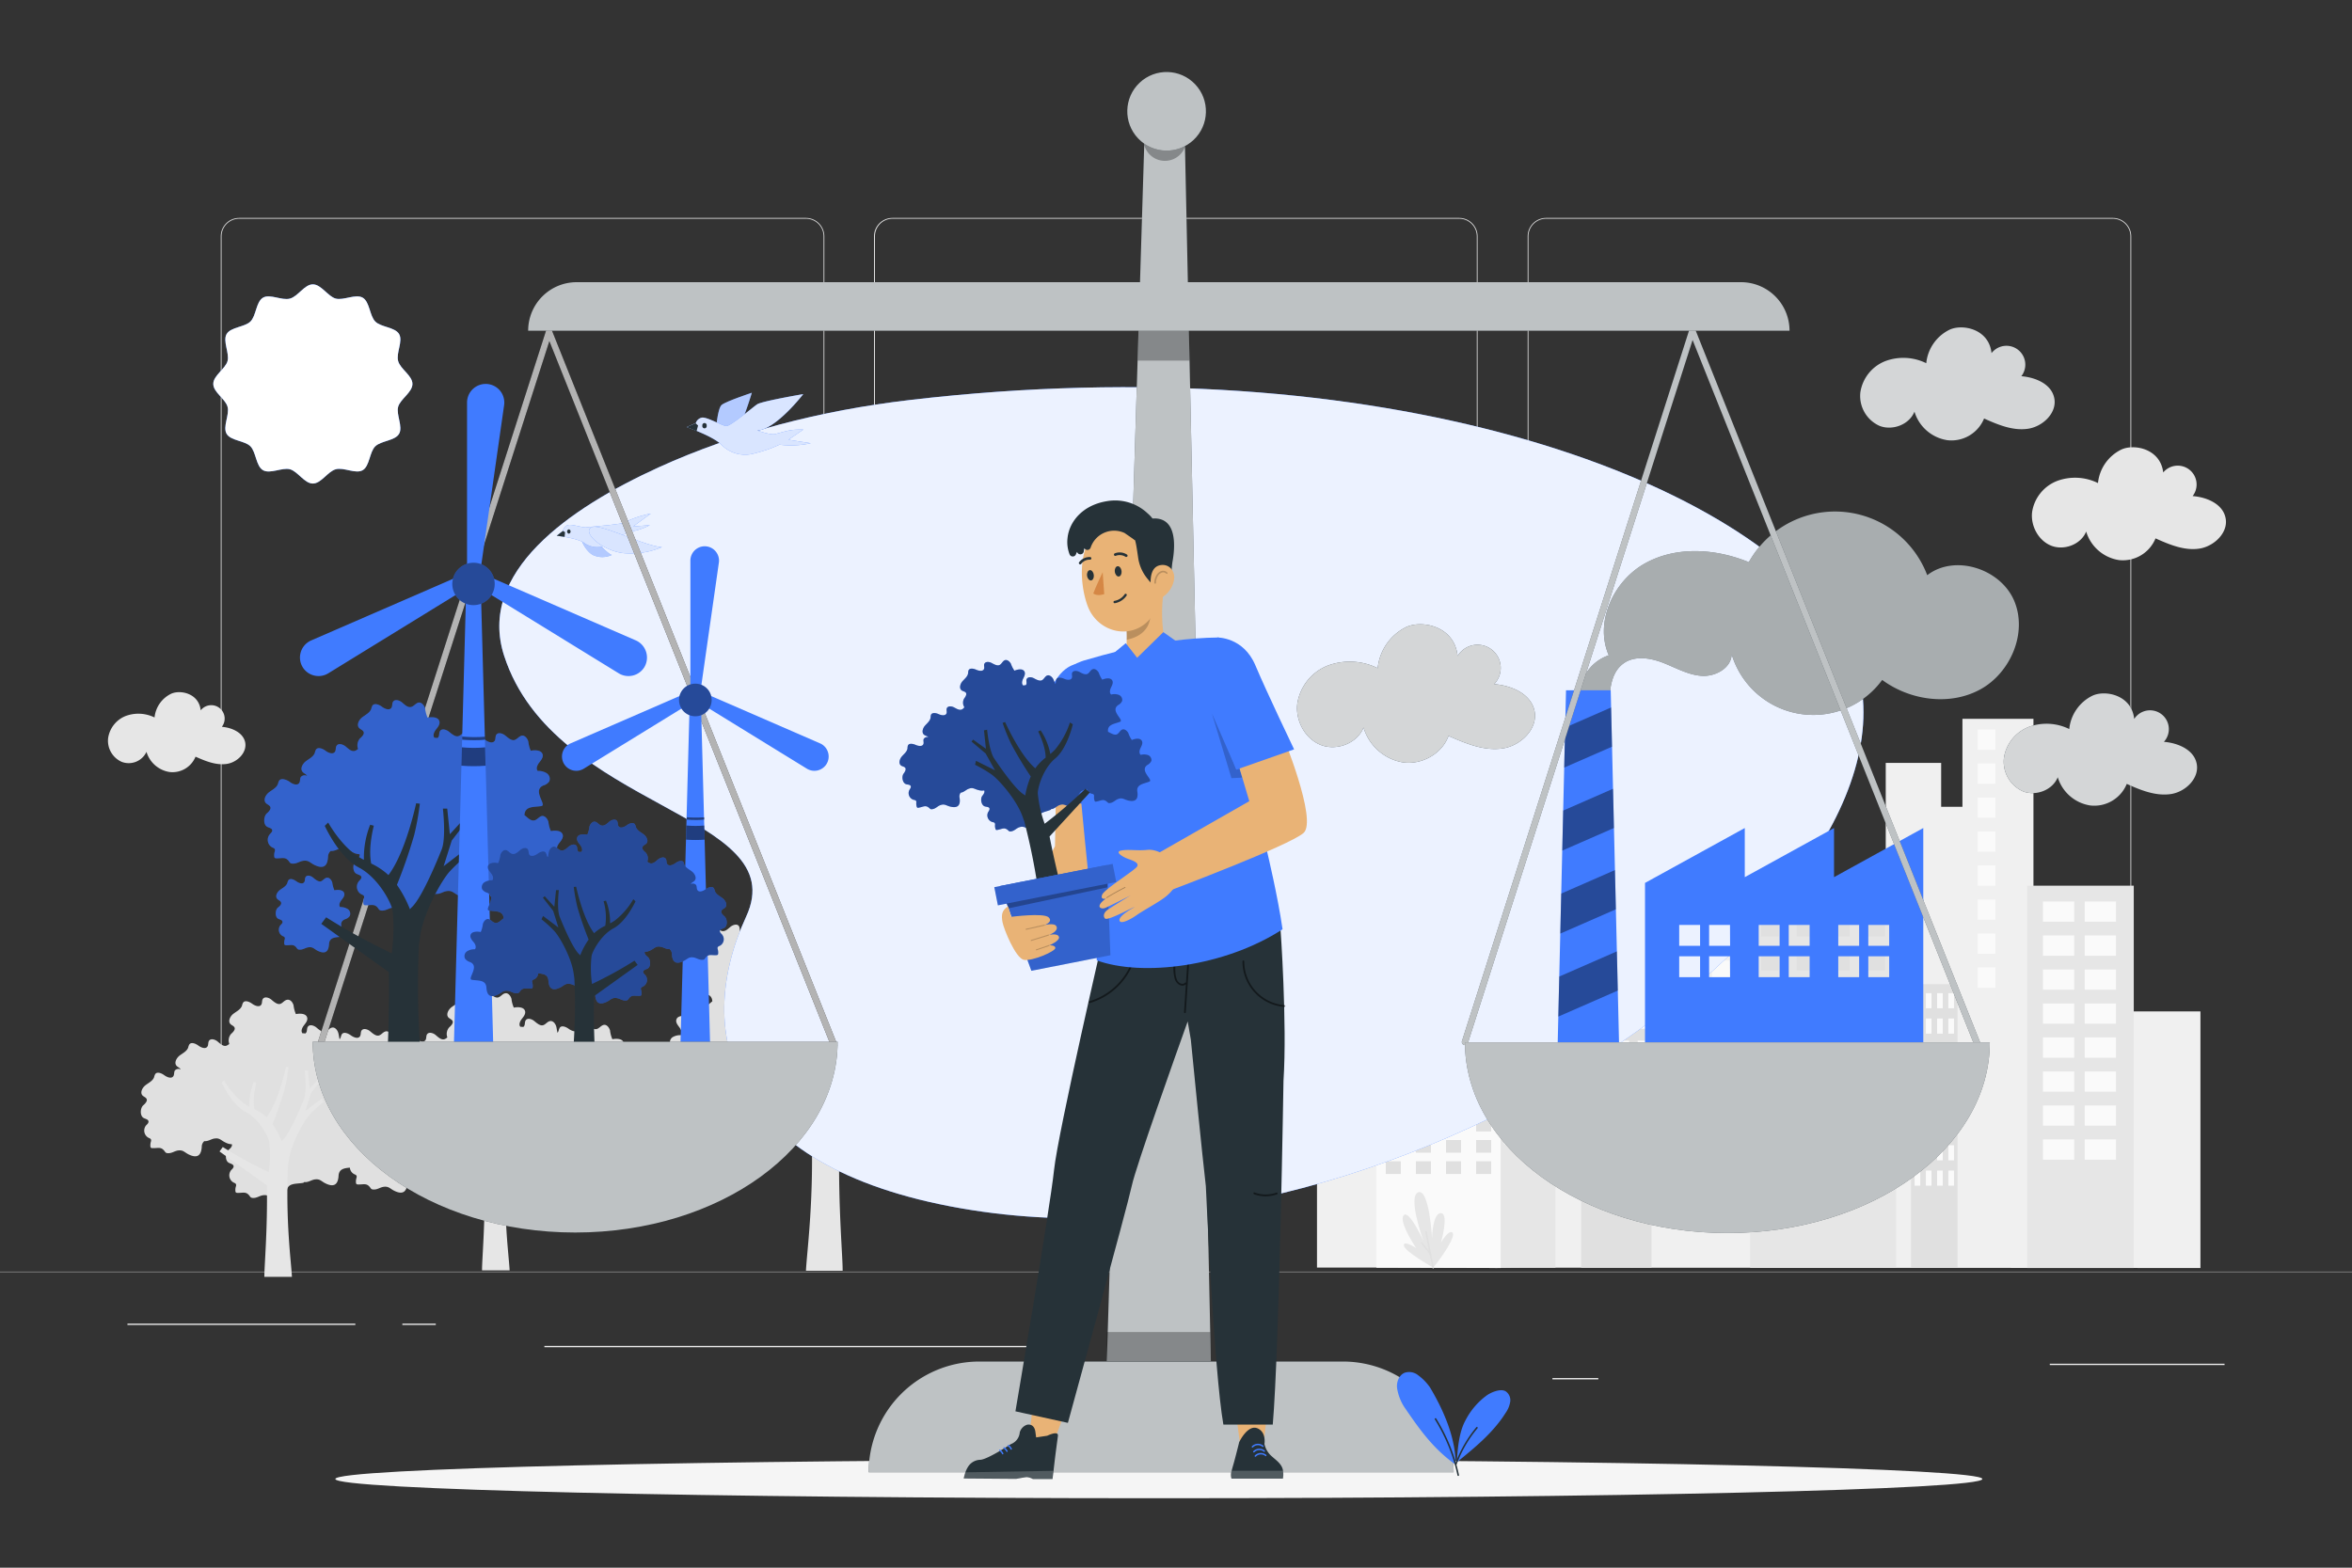 <svg xmlns="http://www.w3.org/2000/svg" viewBox="0 0 750 500"><rect x="0" y="0" width="750" height="500" fill="#333333" stroke="none"/><g id="background-complete"><path d="M673.73,344.51H493a5.87,5.87,0,0,1-5.86-5.86V75.37A5.87,5.87,0,0,1,493,69.51H673.73a5.87,5.87,0,0,1,5.87,5.86V338.65A5.87,5.87,0,0,1,673.73,344.51ZM493,69.76a5.61,5.61,0,0,0-5.61,5.61V338.65a5.61,5.61,0,0,0,5.61,5.61H673.73a5.62,5.62,0,0,0,5.62-5.61V75.37a5.62,5.62,0,0,0-5.62-5.61Z" style="fill:#e0e0e0"></path><path d="M465.31,344.51H284.56a5.87,5.87,0,0,1-5.86-5.86V75.37a5.87,5.87,0,0,1,5.86-5.86H465.31a5.87,5.87,0,0,1,5.86,5.86V338.65A5.87,5.87,0,0,1,465.31,344.51ZM284.56,69.76A5.62,5.62,0,0,0,279,75.37V338.65a5.62,5.62,0,0,0,5.61,5.61H465.31a5.62,5.62,0,0,0,5.61-5.61V75.37a5.62,5.62,0,0,0-5.61-5.61Z" style="fill:#e0e0e0"></path><path d="M257,344.51H76.27a5.87,5.87,0,0,1-5.87-5.86V75.37a5.87,5.87,0,0,1,5.87-5.86H257a5.87,5.87,0,0,1,5.86,5.86V338.65A5.87,5.87,0,0,1,257,344.51ZM76.27,69.76a5.62,5.62,0,0,0-5.62,5.61V338.65a5.62,5.62,0,0,0,5.62,5.61H257a5.61,5.61,0,0,0,5.61-5.61V75.37A5.61,5.61,0,0,0,257,69.76Z" style="fill:#e0e0e0"></path><rect y="405.58" width="750" height="0.12" style="fill:#e0e0e0"></rect><rect x="653.63" y="434.95" width="55.73" height="0.42" style="fill:#ebebeb"></rect><rect x="495.04" y="439.52" width="14.63" height="0.42" style="fill:#ebebeb"></rect><rect x="40.64" y="422.16" width="72.67" height="0.42" style="fill:#ebebeb"></rect><rect x="128.3" y="422.16" width="10.66" height="0.42" style="fill:#ebebeb"></rect><rect x="173.59" y="429.26" width="157.61" height="0.42" style="fill:#ebebeb"></rect><path d="M64,226.56c-.57-5.51-6.62-6.65-9.5-5.26a9.46,9.46,0,0,0-5.22,7.53,11.66,11.66,0,0,0-9.15-.49,9,9,0,0,0-5.64,7A7.36,7.36,0,0,0,38.84,243a6.26,6.26,0,0,0,7.87-3.2,9.15,9.15,0,0,0,7.38,6.43,7.94,7.94,0,0,0,8.26-4.89c3.15,1.39,6.52,2.8,9.93,2.31s6.67-3.72,5.86-7.07c-.75-3-4.27-4.52-7.4-4.77A4.27,4.27,0,1,0,64,226.56" style="fill:#e6e6e6"></path><path d="M271.28,175.87c-.56-5.5-6.62-6.64-9.5-5.26a9.48,9.48,0,0,0-5.21,7.54,11.62,11.62,0,0,0-9.15-.49,9,9,0,0,0-5.64,7,7.38,7.38,0,0,0,4.31,7.63,6.26,6.26,0,0,0,7.87-3.2,9.15,9.15,0,0,0,7.38,6.43,7.94,7.94,0,0,0,8.26-4.89c3.16,1.38,6.52,2.8,9.93,2.31s6.67-3.72,5.86-7.07c-.74-3.05-4.26-4.53-7.39-4.77a4.28,4.28,0,1,0-6.72-5.22" style="fill:#e6e6e6"></path><g id="freepik--background-complete--inject-481"><polygon points="677.86 322.57 677.86 294.03 660.2 294.03 660.2 300.54 648.42 300.54 648.42 229.26 625.78 229.26 625.78 257.32 618.99 257.32 618.99 243.31 601.32 243.31 601.32 311.63 576.41 311.63 576.41 287.49 560.79 287.49 560.79 235.15 541.51 235.15 541.51 270.04 523.39 270.04 523.39 345.21 509.35 345.21 509.35 308.61 494.86 308.61 494.86 285.06 479.46 285.06 479.46 266.97 462.28 276.04 462.28 324.41 444.16 324.41 444.16 314.43 419.96 314.43 419.96 404.28 701.67 404.42 701.67 322.57 677.86 322.57" style="fill:#f0f0f0"></polygon><rect x="545.92" y="241.33" width="5.64" height="6.46" style="fill:#fafafa"></rect><rect x="545.92" y="252.17" width="5.64" height="6.46" style="fill:#fafafa"></rect><rect x="545.92" y="263.01" width="5.64" height="6.46" style="fill:#fafafa"></rect><rect x="545.92" y="273.85" width="5.64" height="6.46" style="fill:#fafafa"></rect><rect x="545.92" y="284.69" width="5.64" height="6.46" style="fill:#fafafa"></rect><rect x="545.92" y="295.54" width="5.64" height="6.46" style="fill:#fafafa"></rect><rect x="545.92" y="306.37" width="5.64" height="6.46" style="fill:#fafafa"></rect><rect x="545.92" y="317.22" width="5.64" height="6.46" style="fill:#fafafa"></rect><rect x="630.65" y="232.68" width="5.64" height="6.46" style="fill:#fafafa"></rect><rect x="630.65" y="243.51" width="5.64" height="6.46" style="fill:#fafafa"></rect><rect x="630.65" y="254.36" width="5.64" height="6.46" style="fill:#fafafa"></rect><rect x="630.65" y="265.2" width="5.64" height="6.46" style="fill:#fafafa"></rect><rect x="630.65" y="276.04" width="5.64" height="6.46" style="fill:#fafafa"></rect><rect x="630.65" y="286.88" width="5.64" height="6.46" style="fill:#fafafa"></rect><rect x="630.65" y="297.73" width="5.64" height="6.46" style="fill:#fafafa"></rect><rect x="630.65" y="308.56" width="5.64" height="6.46" style="fill:#fafafa"></rect><path d="M526.64,404.33v-104H504.2v104Z" style="fill:#e0e0e0"></path><rect x="505.9" y="303.67" width="2.72" height="5.61" style="fill:#fafafa"></rect><rect x="511.34" y="303.67" width="2.72" height="5.61" style="fill:#fafafa"></rect><rect x="516.78" y="303.67" width="2.72" height="5.61" style="fill:#fafafa"></rect><rect x="522.22" y="303.67" width="2.72" height="5.61" style="fill:#fafafa"></rect><rect x="505.9" y="313.09" width="2.72" height="5.61" style="fill:#fafafa"></rect><rect x="511.34" y="313.09" width="2.72" height="5.61" style="fill:#fafafa"></rect><rect x="516.78" y="313.09" width="2.72" height="5.61" style="fill:#fafafa"></rect><rect x="522.22" y="313.09" width="2.72" height="5.61" style="fill:#fafafa"></rect><rect x="505.9" y="322.49" width="2.72" height="5.61" style="fill:#fafafa"></rect><rect x="511.34" y="322.49" width="2.72" height="5.61" style="fill:#fafafa"></rect><rect x="516.78" y="322.49" width="2.72" height="5.61" style="fill:#fafafa"></rect><rect x="522.22" y="322.49" width="2.72" height="5.61" style="fill:#fafafa"></rect><rect x="505.9" y="331.9" width="2.72" height="5.61" style="fill:#fafafa"></rect><rect x="511.34" y="331.9" width="2.72" height="5.61" style="fill:#fafafa"></rect><rect x="516.78" y="331.9" width="2.72" height="5.61" style="fill:#fafafa"></rect><rect x="522.22" y="331.9" width="2.72" height="5.61" style="fill:#fafafa"></rect><rect x="505.9" y="341.31" width="2.72" height="5.61" style="fill:#fafafa"></rect><rect x="511.34" y="341.31" width="2.72" height="5.61" style="fill:#fafafa"></rect><rect x="516.78" y="341.31" width="2.72" height="5.61" style="fill:#fafafa"></rect><rect x="522.22" y="341.31" width="2.72" height="5.61" style="fill:#fafafa"></rect><rect x="505.9" y="350.71" width="2.72" height="5.61" style="fill:#fafafa"></rect><rect x="511.34" y="350.71" width="2.72" height="5.61" style="fill:#fafafa"></rect><rect x="516.78" y="350.71" width="2.72" height="5.61" style="fill:#fafafa"></rect><rect x="522.22" y="350.71" width="2.72" height="5.61" style="fill:#fafafa"></rect><rect x="505.9" y="360.12" width="2.72" height="5.61" style="fill:#fafafa"></rect><rect x="511.34" y="360.12" width="2.72" height="5.61" style="fill:#fafafa"></rect><rect x="516.78" y="360.12" width="2.72" height="5.61" style="fill:#fafafa"></rect><rect x="522.22" y="360.12" width="2.72" height="5.61" style="fill:#fafafa"></rect><rect x="505.9" y="369.53" width="2.72" height="5.61" style="fill:#fafafa"></rect><rect x="511.34" y="369.53" width="2.72" height="5.61" style="fill:#fafafa"></rect><rect x="516.78" y="369.53" width="2.72" height="5.61" style="fill:#fafafa"></rect><rect x="522.22" y="369.53" width="2.72" height="5.61" style="fill:#fafafa"></rect><path d="M604.62,404.37v-116H558.09v116S604.27,404.42,604.62,404.37Z" style="fill:#e6e6e6"></path><rect x="561.59" y="292.21" width="5.64" height="6.46" style="fill:#e0e0e0"></rect><rect x="572.88" y="292.21" width="5.64" height="6.46" style="fill:#e0e0e0"></rect><rect x="584.16" y="292.21" width="5.64" height="6.46" style="fill:#e0e0e0"></rect><rect x="595.45" y="292.21" width="5.64" height="6.46" style="fill:#e0e0e0"></rect><rect x="561.59" y="303.06" width="5.64" height="6.46" style="fill:#e0e0e0"></rect><rect x="572.88" y="303.06" width="5.64" height="6.46" style="fill:#e0e0e0"></rect><rect x="584.16" y="303.06" width="5.64" height="6.46" style="fill:#e0e0e0"></rect><rect x="595.45" y="303.06" width="5.64" height="6.46" style="fill:#e0e0e0"></rect><rect x="561.59" y="313.9" width="5.64" height="6.46" style="fill:#e0e0e0"></rect><rect x="572.88" y="313.9" width="5.64" height="6.46" style="fill:#e0e0e0"></rect><rect x="584.16" y="313.9" width="5.64" height="6.46" style="fill:#e0e0e0"></rect><rect x="595.45" y="313.9" width="5.64" height="6.46" style="fill:#e0e0e0"></rect><rect x="561.59" y="324.74" width="5.64" height="6.46" style="fill:#e0e0e0"></rect><rect x="572.88" y="324.74" width="5.64" height="6.46" style="fill:#e0e0e0"></rect><rect x="584.16" y="324.74" width="5.64" height="6.46" style="fill:#e0e0e0"></rect><rect x="595.45" y="324.74" width="5.64" height="6.46" style="fill:#e0e0e0"></rect><rect x="561.59" y="335.58" width="5.64" height="6.46" style="fill:#e0e0e0"></rect><rect x="572.88" y="335.58" width="5.64" height="6.46" style="fill:#e0e0e0"></rect><rect x="584.16" y="335.58" width="5.64" height="6.46" style="fill:#e0e0e0"></rect><rect x="595.45" y="335.58" width="5.64" height="6.46" style="fill:#e0e0e0"></rect><rect x="561.59" y="346.42" width="5.64" height="6.46" style="fill:#e0e0e0"></rect><rect x="572.88" y="346.42" width="5.64" height="6.46" style="fill:#e0e0e0"></rect><rect x="584.16" y="346.42" width="5.64" height="6.46" style="fill:#e0e0e0"></rect><rect x="595.45" y="346.42" width="5.64" height="6.46" style="fill:#e0e0e0"></rect><rect x="561.59" y="357.26" width="5.64" height="6.46" style="fill:#e0e0e0"></rect><rect x="572.88" y="357.26" width="5.64" height="6.46" style="fill:#e0e0e0"></rect><rect x="584.16" y="357.26" width="5.64" height="6.46" style="fill:#e0e0e0"></rect><rect x="595.45" y="357.26" width="5.64" height="6.46" style="fill:#e0e0e0"></rect><rect x="561.59" y="368.1" width="5.64" height="6.46" style="fill:#e0e0e0"></rect><rect x="572.88" y="368.1" width="5.64" height="6.46" style="fill:#e0e0e0"></rect><rect x="584.16" y="368.1" width="5.64" height="6.46" style="fill:#e0e0e0"></rect><rect x="595.45" y="368.1" width="5.64" height="6.46" style="fill:#e0e0e0"></rect><path d="M496,404.32v-124H476.79V404.42C482.88,404.27,496,404.32,496,404.32Z" style="fill:#e6e6e6"></path><rect x="479.64" y="282.56" width="5.64" height="6.46" style="fill:#fafafa"></rect><rect x="479.64" y="293.4" width="5.64" height="6.46" style="fill:#fafafa"></rect><rect x="479.64" y="304.25" width="5.64" height="6.46" style="fill:#fafafa"></rect><rect x="479.64" y="315.09" width="5.64" height="6.46" style="fill:#fafafa"></rect><rect x="479.64" y="325.92" width="5.64" height="6.46" style="fill:#fafafa"></rect><rect x="479.64" y="336.77" width="5.64" height="6.46" style="fill:#fafafa"></rect><rect x="479.64" y="347.61" width="5.64" height="6.46" style="fill:#fafafa"></rect><rect x="479.64" y="358.45" width="5.64" height="6.46" style="fill:#fafafa"></rect><rect x="487.18" y="282.56" width="5.64" height="6.46" style="fill:#fafafa"></rect><rect x="487.18" y="293.4" width="5.64" height="6.46" style="fill:#fafafa"></rect><rect x="487.18" y="304.25" width="5.64" height="6.46" style="fill:#fafafa"></rect><rect x="487.18" y="315.09" width="5.64" height="6.46" style="fill:#fafafa"></rect><rect x="487.18" y="325.92" width="5.64" height="6.46" style="fill:#fafafa"></rect><rect x="487.18" y="336.77" width="5.64" height="6.46" style="fill:#fafafa"></rect><rect x="487.18" y="347.61" width="5.64" height="6.46" style="fill:#fafafa"></rect><rect x="487.18" y="358.45" width="5.64" height="6.46" style="fill:#fafafa"></rect><rect x="646.44" y="282.48" width="33.97" height="121.94" style="fill:#e6e6e6"></rect><rect x="651.46" y="287.52" width="9.96" height="6.46" style="fill:#fafafa"></rect><rect x="651.46" y="298.36" width="9.96" height="6.46" style="fill:#fafafa"></rect><rect x="651.46" y="309.2" width="9.96" height="6.46" style="fill:#fafafa"></rect><rect x="651.46" y="320.05" width="9.96" height="6.46" style="fill:#fafafa"></rect><rect x="651.46" y="330.88" width="9.96" height="6.46" style="fill:#fafafa"></rect><rect x="651.46" y="341.72" width="9.96" height="6.46" style="fill:#fafafa"></rect><rect x="651.46" y="352.57" width="9.96" height="6.46" style="fill:#fafafa"></rect><rect x="651.46" y="363.41" width="9.96" height="6.46" style="fill:#fafafa"></rect><rect x="664.78" y="287.52" width="9.96" height="6.46" style="fill:#fafafa"></rect><rect x="664.78" y="298.36" width="9.96" height="6.46" style="fill:#fafafa"></rect><rect x="664.78" y="309.2" width="9.96" height="6.46" style="fill:#fafafa"></rect><rect x="664.78" y="320.05" width="9.96" height="6.46" style="fill:#fafafa"></rect><rect x="664.78" y="330.88" width="9.96" height="6.46" style="fill:#fafafa"></rect><rect x="664.78" y="341.72" width="9.96" height="6.46" style="fill:#fafafa"></rect><rect x="664.78" y="352.57" width="9.96" height="6.46" style="fill:#fafafa"></rect><rect x="664.78" y="363.41" width="9.96" height="6.46" style="fill:#fafafa"></rect><path d="M624.21,404.38V313.9H609.39v90.47Z" style="fill:#e0e0e0"></path><rect x="610.52" y="316.76" width="1.8" height="4.82" style="fill:#fafafa"></rect><rect x="614.11" y="316.76" width="1.8" height="4.82" style="fill:#fafafa"></rect><rect x="617.7" y="316.76" width="1.8" height="4.82" style="fill:#fafafa"></rect><rect x="621.29" y="316.76" width="1.8" height="4.82" style="fill:#fafafa"></rect><rect x="610.52" y="324.84" width="1.8" height="4.82" style="fill:#fafafa"></rect><rect x="614.11" y="324.84" width="1.8" height="4.82" style="fill:#fafafa"></rect><rect x="617.7" y="324.84" width="1.8" height="4.82" style="fill:#fafafa"></rect><rect x="621.29" y="324.84" width="1.8" height="4.82" style="fill:#fafafa"></rect><rect x="610.52" y="332.92" width="1.8" height="4.82" style="fill:#fafafa"></rect><rect x="614.11" y="332.92" width="1.8" height="4.82" style="fill:#fafafa"></rect><rect x="617.7" y="332.92" width="1.8" height="4.82" style="fill:#fafafa"></rect><rect x="621.29" y="332.92" width="1.8" height="4.82" style="fill:#fafafa"></rect><rect x="610.52" y="341.01" width="1.8" height="4.82" style="fill:#fafafa"></rect><rect x="614.11" y="341.01" width="1.8" height="4.82" style="fill:#fafafa"></rect><rect x="617.7" y="341.01" width="1.8" height="4.82" style="fill:#fafafa"></rect><rect x="621.29" y="341.01" width="1.8" height="4.82" style="fill:#fafafa"></rect><rect x="610.52" y="349.1" width="1.8" height="4.82" style="fill:#fafafa"></rect><rect x="614.11" y="349.1" width="1.8" height="4.82" style="fill:#fafafa"></rect><rect x="617.7" y="349.1" width="1.8" height="4.82" style="fill:#fafafa"></rect><rect x="621.29" y="349.1" width="1.8" height="4.82" style="fill:#fafafa"></rect><rect x="610.52" y="357.18" width="1.8" height="4.82" style="fill:#fafafa"></rect><rect x="614.11" y="357.18" width="1.8" height="4.82" style="fill:#fafafa"></rect><rect x="617.7" y="357.18" width="1.8" height="4.82" style="fill:#fafafa"></rect><rect x="621.29" y="357.18" width="1.8" height="4.82" style="fill:#fafafa"></rect><rect x="610.52" y="365.26" width="1.8" height="4.82" style="fill:#fafafa"></rect><rect x="614.11" y="365.26" width="1.8" height="4.82" style="fill:#fafafa"></rect><rect x="617.7" y="365.26" width="1.8" height="4.82" style="fill:#fafafa"></rect><rect x="621.29" y="365.26" width="1.8" height="4.82" style="fill:#fafafa"></rect><rect x="610.52" y="373.34" width="1.8" height="4.82" style="fill:#fafafa"></rect><rect x="614.11" y="373.34" width="1.8" height="4.82" style="fill:#fafafa"></rect><rect x="617.7" y="373.34" width="1.8" height="4.82" style="fill:#fafafa"></rect><rect x="621.29" y="373.34" width="1.8" height="4.82" style="fill:#fafafa"></rect><path d="M478.51,404.42V327.31H438.89v77Z" style="fill:#fafafa"></path><rect x="441.89" y="329.71" width="4.8" height="4.04" style="fill:#e0e0e0"></rect><rect x="451.5" y="329.71" width="4.8" height="4.04" style="fill:#e0e0e0"></rect><rect x="461.1" y="329.71" width="4.8" height="4.04" style="fill:#e0e0e0"></rect><rect x="470.7" y="329.71" width="4.8" height="4.04" style="fill:#e0e0e0"></rect><rect x="441.89" y="336.49" width="4.8" height="4.04" style="fill:#e0e0e0"></rect><rect x="451.5" y="336.49" width="4.8" height="4.04" style="fill:#e0e0e0"></rect><rect x="461.1" y="336.49" width="4.8" height="4.04" style="fill:#e0e0e0"></rect><rect x="470.7" y="336.49" width="4.8" height="4.04" style="fill:#e0e0e0"></rect><rect x="441.89" y="343.27" width="4.8" height="4.04" style="fill:#e0e0e0"></rect><rect x="451.5" y="343.27" width="4.8" height="4.04" style="fill:#e0e0e0"></rect><rect x="461.1" y="343.27" width="4.8" height="4.04" style="fill:#e0e0e0"></rect><rect x="470.7" y="343.27" width="4.8" height="4.04" style="fill:#e0e0e0"></rect><rect x="441.89" y="350.05" width="4.8" height="4.04" style="fill:#e0e0e0"></rect><rect x="451.5" y="350.05" width="4.8" height="4.04" style="fill:#e0e0e0"></rect><rect x="461.1" y="350.05" width="4.8" height="4.04" style="fill:#e0e0e0"></rect><rect x="470.7" y="350.05" width="4.8" height="4.04" style="fill:#e0e0e0"></rect><rect x="441.89" y="356.82" width="4.8" height="4.04" style="fill:#e0e0e0"></rect><rect x="451.5" y="356.82" width="4.8" height="4.04" style="fill:#e0e0e0"></rect><rect x="461.1" y="356.82" width="4.8" height="4.04" style="fill:#e0e0e0"></rect><rect x="470.7" y="356.82" width="4.8" height="4.04" style="fill:#e0e0e0"></rect><rect x="441.89" y="363.6" width="4.8" height="4.04" style="fill:#e0e0e0"></rect><rect x="451.5" y="363.6" width="4.8" height="4.04" style="fill:#e0e0e0"></rect><rect x="461.1" y="363.6" width="4.8" height="4.04" style="fill:#e0e0e0"></rect><rect x="470.7" y="363.6" width="4.8" height="4.04" style="fill:#e0e0e0"></rect><rect x="441.89" y="370.38" width="4.8" height="4.04" style="fill:#e0e0e0"></rect><rect x="451.5" y="370.38" width="4.8" height="4.04" style="fill:#e0e0e0"></rect><rect x="461.1" y="370.38" width="4.8" height="4.04" style="fill:#e0e0e0"></rect><rect x="470.7" y="370.38" width="4.8" height="4.04" style="fill:#e0e0e0"></rect></g><path d="M463.16,393.13c-1.18-1.11-3.68,3.18-3.68,3.18s2.69-9.34,0-9.38-2.84,8-2.84,8-.86-15.92-4.38-14.66,1.62,15.47,1.62,15.47-4.55-10.1-6.29-8.12,4,10.44,4,10.44-4.19-2.71-3.92-.78,9.36,7,9.36,7C459.93,400.79,464.34,394.24,463.16,393.13Z" style="fill:#e6e6e6"></path><path d="M457,404.58a.25.25,0,0,1-.24-.19c0-.07-1.44-6.86-2.25-11.44a.25.25,0,0,1,.2-.29.24.24,0,0,1,.29.2c.81,4.57,2.23,11.36,2.25,11.42a.25.25,0,0,1-.2.3Z" style="fill:#e0e0e0"></path><path d="M456.1,400.09a.25.25,0,0,1-.19-.09l-2.78-3.45a.25.25,0,0,1,.39-.32l2.78,3.45a.25.25,0,0,1,0,.35A.25.25,0,0,1,456.1,400.09Z" style="fill:#e0e0e0"></path><g id="freepik--tree-1--inject-2"><path d="M213.75,333.16a3.14,3.14,0,0,0,1.71,1.19c3.55,1.43-1.11,5.88.65,6.17,2.25.38,4.89-.07,5.06,2.71a6.57,6.57,0,0,0,.2,1.33c.43,1.54,1.52,2.2,3.78,1.14,1.44-.68,1.78-1.52,3.42-1.31,1.18.15,2,.95,3.3.84a1.13,1.13,0,0,0,.51-.12,1.31,1.31,0,0,0,.39-.42c1.15-1.62,2-1,3.92-1a.73.73,0,0,0,.41-.12.66.66,0,0,0,.17-.44,4.06,4.06,0,0,0-.12-1.39,1.19,1.19,0,0,1-.08-.72c.12-.33.5-.45.81-.59a2.46,2.46,0,0,0,1.3-2c1.78.16,3.41.38,3.56,2.53a6.67,6.67,0,0,0,.2,1.34c.43,1.54,1.52,2.2,3.78,1.13,1.44-.67,1.78-1.51,3.42-1.31,1.18.16,2,1,3.3.85h.14a.46.46,0,0,0,.37.26c2.25.37,4.9-.07,5.06,2.7a6.67,6.67,0,0,0,.2,1.34c.43,1.54,1.52,2.19,3.79,1.13,1.43-.67,1.77-1.51,3.41-1.31,1.18.15,2,1,3.3.85a1.28,1.28,0,0,0,.51-.13,1.3,1.3,0,0,0,.4-.41c1.14-1.63,2-1,3.91-1a.49.49,0,0,0,.58-.55,3.62,3.62,0,0,0-.12-1.39,1.21,1.21,0,0,1-.07-.73c.11-.32.49-.44.8-.59a2.57,2.57,0,0,0,1-3.5,2.46,2.46,0,0,0-.22-.34c-.36-.41-.91-.83-.79-1.36s.94-.69,1.48-1c1.29-.68,1.12-3.17.14-4-.59-.48-1.28-1.11-1.09-1.81a4.52,4.52,0,0,0,1.93-.52c1.3-.59,1.71-1.34,3-1.33l.67.07c1.06.21,1.87.9,3.07.8h0a2.32,2.32,0,0,1,.78,1.78,6.7,6.7,0,0,0,.21,1.33c.42,1.54,1.52,2.2,3.77,1.13,1.44-.67,1.78-1.51,3.42-1.31,1.19.16,2,1,3.3.85a1.17,1.17,0,0,0,.52-.12,1.31,1.31,0,0,0,.39-.42c1.14-1.63,2-1,3.91-1.05a.6.6,0,0,0,.41-.12.61.61,0,0,0,.17-.43,3.82,3.82,0,0,0-.12-1.39,1.37,1.37,0,0,1-.08-.72c.12-.33.5-.45.81-.6a2.57,2.57,0,0,0,1-3.49,2.54,2.54,0,0,0-.23-.34c-.36-.41-.9-.83-.79-1.37s.93-.68,1.48-1c1.3-.69,1.12-3.18.14-4-.6-.5-1.34-1.18-1.08-1.88s.95-.77,1.36-1.23c.84-.92.05-2.43-.94-3.2s-2.28-1.34-2.69-2.53a3.59,3.59,0,0,0-.34-.93c-.59-.89-2-.3-2.86.34s-2.26,1.18-2.85.29c-.34-.52-.15-1.25-.47-1.78a1.5,1.5,0,0,0-1.83-.31c.23-.53.92-.72,1.32-1.18.84-.93.05-2.45-.94-3.2s-2.28-1.35-2.69-2.54a3.77,3.77,0,0,0-.34-.92c-.59-.89-2-.31-2.86.33s-2.27,1.18-2.85.29c-.35-.52-.15-1.26-.48-1.77-.54-.88-1.93-.46-2.72.21s-1.67,1.56-2.68,1.32a2.8,2.8,0,0,1-1-.59,3.11,3.11,0,0,0-.59-3.17c-.59-.5-1.33-1.18-1.08-1.88s.94-.77,1.36-1.23c.84-.92.05-2.43-.94-3.19s-2.29-1.35-2.69-2.54a4,4,0,0,0-.34-.93c-.59-.89-2-.31-2.86.33s-2.27,1.19-2.85.31c-.35-.53-.15-1.27-.48-1.78-.54-.88-1.93-.47-2.72.21s-1.67,1.56-2.68,1.32-1.41-1.18-2.3-1.32-1.68.86-1.92,1.78a10.08,10.08,0,0,1-.73,2.74c-1.35-.26-3.22-.22-3.56,1.12-.21.88.48,1.7,1,2.42s1,1.78.45,2.48a4.49,4.49,0,0,0-.89.06A.81.81,0,0,1,253,296c-.34-.52-.15-1.26-.47-1.78-.55-.89-1.93-.47-2.73.2s-1.67,1.57-2.68,1.33-1.41-1.18-2.3-1.31-1.67.85-1.92,1.77c-.16.62-.21,1.29-.38,1.91a2.22,2.22,0,0,1-.35-.64,3.77,3.77,0,0,0-.34-.92c-.59-.89-2-.31-2.85.33s-2.27,1.18-2.86.29c-.34-.52-.15-1.25-.47-1.77-.55-.89-1.94-.46-2.73.2s-1.67,1.57-2.68,1.33-1.41-1.18-2.3-1.31-1.68.84-1.92,1.77a9.55,9.55,0,0,1-.73,2.74c-1.35-.26-3.22-.21-3.55,1.13-.21.88.47,1.7,1,2.42s1,1.78.45,2.48a4.72,4.72,0,0,0-2.69.68,2,2,0,0,0-.77,2.45,3.14,3.14,0,0,0,1.71,1.19c3.55,1.43-1.11,5.88.65,6.17,2.25.38,4.89-.06,5.06,2.71h0a3.65,3.65,0,0,0-.31.24c-.79.67-1.67,1.56-2.68,1.32s-1.42-1.18-2.3-1.31-1.68.84-1.92,1.77a9.47,9.47,0,0,1-.73,2.74c-1.35-.26-3.22-.21-3.55,1.13-.21.89.47,1.7,1,2.42s1,1.78.45,2.48a4.74,4.74,0,0,0-2.7.68A2,2,0,0,0,213.75,333.16Z" style="fill:#e0e0e0"></path><path d="M279.9,347.35a3.92,3.92,0,0,1,2.24-.56c.49-.59.09-1.47-.37-2.07s-1-1.25-.86-2c.26-1.11,1.82-1.15,2.95-.93a8.74,8.74,0,0,0,.62-2.28c.22-.77.82-1.57,1.6-1.48s1.19.93,1.92,1.1,1.57-.54,2.23-1.1,1.82-.91,2.28-.18c.27.44.1,1.06.38,1.49.5.76,1.66.29,2.39-.25s1.88-1,2.38-.27a3,3,0,0,1,.28.77c.34,1,1.41,1.48,2.24,2.11s1.49,1.88.78,2.66c-.34.39-.95.54-1.13,1s.41,1.15.9,1.56c.82.7,1,2.78-.11,3.34-.46.24-1.12.32-1.26.82s.36.8.63,1.14a2.14,2.14,0,0,1-.38,3,1.67,1.67,0,0,1-.28.18c-.25.13-.57.23-.67.5a1.13,1.13,0,0,0,.06.63,3,3,0,0,1,.1,1.15.5.5,0,0,1-.13.37.6.6,0,0,1-.35.1c-1.55.07-2.3-.49-3.26.87a1.15,1.15,0,0,1-.32.34,1,1,0,0,1-.44.11c-1.07.09-1.76-.58-2.75-.7-1.35-.18-1.64.52-2.84,1.09-1.88.88-2.8.34-3.13-.95a5.83,5.83,0,0,1-.17-1.11c-.14-2.31-2.35-1.95-4.22-2.26-1.47-.24,2.41-3.94-.54-5.14a2.6,2.6,0,0,1-1.43-1A1.67,1.67,0,0,1,279.9,347.35Z" style="fill:#e0e0e0"></path><path d="M251.24,334.57l-2.42-7.66-4.7-6.05.8-.67,4.44,4.84.79-7.66h1.28s-1.05,9.1.46,12.43c0,0,5.52,14,8.87,17.07a2.84,2.84,0,0,1,.5.59,34.7,34.7,0,0,1,3.9-7.31A153,153,0,0,1,260,325.32a77,77,0,0,1-1.7-9.41l1.1-.12s3.12,14.74,8.28,21.44a20.44,20.44,0,0,1,5.13-3.45c.42-2.07.6-5.68-.77-11.3l1.09-.28a27,27,0,0,1,1.9,10.47,19.22,19.22,0,0,0,2.23-1.32c5-3.5,8.47-9.81,8.47-9.81l1,1s-4.25,9.31-10.16,12.42-9.74,10.69-10,12.68a49.19,49.19,0,0,0,.18,13,184.7,184.7,0,0,0,19.58-10.76l1.45,2-20.17,14.42c-.31,19.23,1.14,34.62,1.09,39H257c.28-6,2.76-23.81,1.66-47.27-.09-.58-.19-1.24-.29-2-.91-7.2-6.37-17-9-19.83a55.3,55.3,0,0,0-5.88-5.37l.71-1.53Z" style="fill:#e6e6e6"></path></g><g id="freepik-tree-1-inject-2"><path d="M136.81,364.69a4.83,4.83,0,0,0-2.73-.68c-.59-.72-.12-1.79.45-2.52s1.27-1.56,1.06-2.46c-.34-1.36-2.24-1.41-3.61-1.14a9.51,9.51,0,0,1-.74-2.78c-.25-.95-1.06-1.94-2-1.81s-1.45,1.13-2.34,1.34-1.91-.67-2.72-1.35a2.26,2.26,0,0,0-.31-.23h0c.17-2.83,2.85-2.37,5.13-2.76,1.79-.29-2.94-4.81.67-6.27a3.15,3.15,0,0,0,1.73-1.2,2,2,0,0,0-.78-2.5,4.89,4.89,0,0,0-2.74-.68c-.58-.72-.11-1.79.46-2.52s1.26-1.56,1.05-2.46c-.34-1.35-2.23-1.41-3.6-1.14a9.51,9.51,0,0,1-.74-2.78c-.25-.95-1-1.94-1.95-1.81s-1.45,1.13-2.34,1.34-1.92-.67-2.72-1.35-2.21-1.11-2.77-.21c-.33.53-.13,1.28-.48,1.8-.59.91-2,.35-2.9-.3s-2.3-1.24-2.9-.33a3.77,3.77,0,0,0-.34.94,2.82,2.82,0,0,1-.35.64c-.18-.62-.23-1.3-.4-1.93-.24-.94-1-1.94-1.94-1.81s-1.45,1.13-2.34,1.34-1.92-.67-2.72-1.35-2.22-1.11-2.77-.2c-.33.53-.13,1.27-.48,1.8a.92.92,0,0,1-.29.3,4.69,4.69,0,0,0-.91-.06c-.59-.71-.11-1.78.46-2.52s1.27-1.56,1.05-2.46c-.33-1.36-2.24-1.41-3.61-1.14a10.17,10.17,0,0,1-.74-2.78c-.24-.94-1-1.94-2-1.8s-1.44,1.13-2.33,1.34-1.92-.66-2.72-1.35-2.22-1.11-2.77-.21c-.33.52-.13,1.27-.48,1.8-.6.9-2,.35-2.89-.3s-2.31-1.24-2.91-.34a3.66,3.66,0,0,0-.34.94c-.42,1.21-1.72,1.81-2.73,2.58s-1.81,2.3-1,3.24c.42.47,1.17.64,1.38,1.25s-.5,1.4-1.1,1.91a3.16,3.16,0,0,0-.6,3.22,2.92,2.92,0,0,1-1,.6c-1,.24-1.92-.67-2.72-1.35s-2.22-1.11-2.77-.21c-.33.52-.13,1.27-.48,1.8-.6.91-2,.35-2.89-.3s-2.31-1.24-2.91-.33a3.41,3.41,0,0,0-.34.94c-.42,1.2-1.72,1.8-2.73,2.57s-1.81,2.3-1,3.25c.4.47,1.1.66,1.34,1.2a1.53,1.53,0,0,0-1.86.32c-.33.53-.13,1.27-.48,1.8-.59.91-2,.35-2.89-.3s-2.3-1.24-2.91-.33a3.77,3.77,0,0,0-.34.94c-.41,1.2-1.72,1.79-2.73,2.57s-1.81,2.31-1,3.25c.43.46,1.17.64,1.38,1.24s-.49,1.4-1.09,1.91c-1,.85-1.18,3.38.14,4.08.55.28,1.38.43,1.5,1s-.43,1-.8,1.39a2.61,2.61,0,0,0,.8,3.89c.32.15.7.27.82.6a1.33,1.33,0,0,1-.07.74,4,4,0,0,0-.13,1.41.66.66,0,0,0,.17.44.63.63,0,0,0,.42.12c1.9.09,2.81-.59,4,1.07a1.6,1.6,0,0,0,.4.42,1.17,1.17,0,0,0,.52.12c1.31.11,2.15-.7,3.35-.86,1.67-.21,2,.65,3.47,1.33,2.3,1.08,3.41.42,3.84-1.15a6.78,6.78,0,0,0,.21-1.35,2.33,2.33,0,0,1,.8-1.8h0c1.22.1,2.05-.6,3.12-.82l.68-.07c1.27,0,1.69.75,3,1.35a4.67,4.67,0,0,0,2,.53c.19.71-.51,1.35-1.11,1.84-1,.85-1.17,3.38.14,4.07.55.29,1.38.45,1.5,1s-.43,1-.8,1.39a2,2,0,0,0-.22.34,2.61,2.61,0,0,0,1,3.55c.31.15.7.27.82.61a1.3,1.3,0,0,1-.07.73,3.55,3.55,0,0,0-.13,1.41.66.66,0,0,0,.17.45.68.68,0,0,0,.42.11c1.9.09,2.81-.59,4,1.07a1.21,1.21,0,0,0,.39.42,1.38,1.38,0,0,0,.53.13c1.3.11,2.14-.71,3.35-.86,1.66-.21,2,.64,3.46,1.33,2.3,1.08,3.41.41,3.84-1.15a6.21,6.21,0,0,0,.21-1.36c.17-2.81,2.85-2.37,5.14-2.75a.44.44,0,0,0,.37-.26h.15c1.3.11,2.15-.7,3.35-.86,1.66-.21,2,.65,3.47,1.33,2.29,1.09,3.4.42,3.84-1.15a6.87,6.87,0,0,0,.2-1.36c.15-2.18,1.8-2.4,3.61-2.57a2.52,2.52,0,0,0,1.32,2.05c.32.15.71.27.83.6a1.44,1.44,0,0,1-.08.74,3.88,3.88,0,0,0-.13,1.4.66.66,0,0,0,.17.45.76.76,0,0,0,.42.12c1.9.08,2.82-.59,4,1.06a1.31,1.31,0,0,0,.39.42,1.12,1.12,0,0,0,.53.13c1.3.11,2.14-.7,3.35-.86,1.66-.21,2,.64,3.47,1.33,2.29,1.08,3.4.42,3.84-1.15a6.77,6.77,0,0,0,.2-1.35c.17-2.82,2.86-2.37,5.14-2.76,1.79-.29-3-4.81.66-6.26a3.25,3.25,0,0,0,1.74-1.21A2,2,0,0,0,136.81,364.69Z" style="fill:#e0e0e0"></path><path d="M97.36,354.35l1.81-5.74,3.52-4.53-.6-.5-3.32,3.62-.59-5.74h-1s.79,6.82-.34,9.32c0,0-4.13,10.51-6.65,12.78a2,2,0,0,0-.37.45,26,26,0,0,0-2.92-5.48,117.28,117.28,0,0,0,3.85-11.11,58.18,58.18,0,0,0,1.27-7.05l-.82-.09s-2.34,11-6.2,16.06a15.36,15.36,0,0,0-3.85-2.58c-.32-1.55-.45-4.25.58-8.47l-.82-.21a20.16,20.16,0,0,0-1.42,7.85,14.22,14.22,0,0,1-1.68-1,25.36,25.36,0,0,1-6.34-7.35l-.76.74s3.18,7,7.61,9.31,7.29,8,7.52,9.5a36.57,36.57,0,0,1-.13,9.7,137.84,137.84,0,0,1-14.67-8L70,367.25l15.11,10.81c.23,14.4-.85,25.94-.81,29.18h8.79c-.21-4.47-2.07-17.84-1.24-35.42.07-.43.14-.93.21-1.51.69-5.39,4.78-12.76,6.73-14.85a39.85,39.85,0,0,1,4.4-4l-.53-1.14Z" style="fill:#e6e6e6"></path></g><g id="freepik-tree-1-inject-2"><path d="M206.24,362.62a4.76,4.76,0,0,0-2.73-.69c-.59-.71-.12-1.79.46-2.52s1.26-1.56,1.05-2.46c-.34-1.35-2.24-1.41-3.61-1.14a9.83,9.83,0,0,1-.74-2.78c-.25-.94-1-1.94-1.95-1.8s-1.45,1.12-2.33,1.33-1.92-.67-2.73-1.35a3.55,3.55,0,0,0-.31-.23h0c.17-2.82,2.85-2.37,5.14-2.76,1.78-.29-3-4.81.66-6.26a3.25,3.25,0,0,0,1.74-1.21,2,2,0,0,0-.79-2.49,4.76,4.76,0,0,0-2.73-.69c-.59-.71-.12-1.79.45-2.52s1.27-1.56,1.06-2.46c-.35-1.35-2.24-1.41-3.61-1.14a9.51,9.51,0,0,1-.74-2.78c-.25-.94-1.05-1.94-1.95-1.8s-1.45,1.12-2.33,1.33c-1,.24-1.92-.67-2.73-1.35s-2.21-1.1-2.77-.21c-.33.53-.13,1.28-.48,1.81-.59.9-2,.35-2.9-.3s-2.29-1.24-2.89-.34a3.55,3.55,0,0,0-.35.94,2.41,2.41,0,0,1-.35.65c-.18-.63-.23-1.31-.39-1.94-.25-.94-1-1.94-1.95-1.8S174,326.79,173.1,327s-1.91-.67-2.72-1.34-2.21-1.11-2.77-.21c-.33.53-.13,1.28-.48,1.81a.89.89,0,0,1-.29.29,4.59,4.59,0,0,0-.91-.06c-.58-.71-.11-1.78.46-2.51s1.27-1.57,1.05-2.46c-.33-1.36-2.23-1.41-3.6-1.15a9.51,9.51,0,0,1-.74-2.78c-.25-.93-1-1.94-1.95-1.8s-1.45,1.13-2.34,1.34-1.92-.66-2.72-1.35-2.21-1.1-2.77-.21c-.33.53-.13,1.28-.48,1.81-.59.89-2,.34-2.89-.31s-2.31-1.24-2.91-.34a3.6,3.6,0,0,0-.34.95c-.42,1.2-1.72,1.8-2.73,2.57s-1.81,2.31-1,3.24c.42.47,1.17.65,1.38,1.25s-.49,1.4-1.09,1.91a3.16,3.16,0,0,0-.61,3.22,2.78,2.78,0,0,1-1,.6c-1,.24-1.92-.67-2.72-1.35s-2.21-1.1-2.77-.21c-.33.53-.13,1.28-.48,1.81-.59.9-2,.35-2.89-.3s-2.31-1.24-2.91-.34a3.91,3.91,0,0,0-.34.94c-.41,1.2-1.72,1.8-2.73,2.57s-1.81,2.31-1,3.25c.41.47,1.1.66,1.34,1.2a1.51,1.51,0,0,0-1.85.32c-.33.53-.14,1.28-.49,1.81-.59.9-2,.35-2.89-.3s-2.3-1.24-2.9-.34a3.55,3.55,0,0,0-.35.94c-.41,1.21-1.72,1.8-2.73,2.57s-1.81,2.31-1,3.25c.42.46,1.16.64,1.37,1.24s-.48,1.41-1.08,1.92c-1,.84-1.18,3.37.13,4.07.56.29,1.38.44,1.5,1s-.43,1-.8,1.39a2.88,2.88,0,0,0-.23.34,2.63,2.63,0,0,0,1,3.55c.32.14.71.27.83.6a1.4,1.4,0,0,1-.08.73,4,4,0,0,0-.13,1.42.58.58,0,0,0,.18.43.6.6,0,0,0,.41.12c1.9.09,2.82-.58,4,1.07a1.31,1.31,0,0,0,.39.42,1.38,1.38,0,0,0,.53.13c1.3.1,2.14-.71,3.35-.86,1.66-.21,2,.64,3.47,1.33,2.29,1.08,3.4.41,3.83-1.15a6.31,6.31,0,0,0,.21-1.36,2.33,2.33,0,0,1,.8-1.8h0c1.23.1,2.05-.6,3.12-.81l.68-.07c1.27,0,1.69.75,3,1.35a4.44,4.44,0,0,0,2,.52c.19.71-.51,1.35-1.11,1.84-1,.85-1.17,3.38.15,4.07.54.29,1.37.46,1.49,1s-.43,1-.8,1.38a2.46,2.46,0,0,0-.22.34,2.62,2.62,0,0,0,1,3.56c.32.15.71.27.82.6a1.25,1.25,0,0,1-.07.74,3.72,3.72,0,0,0-.13,1.41.66.66,0,0,0,.17.44.79.79,0,0,0,.42.12c1.9.08,2.82-.59,4,1.06a1.24,1.24,0,0,0,.4.42,1.18,1.18,0,0,0,.52.13c1.3.11,2.15-.71,3.35-.86,1.66-.21,2,.65,3.46,1.33,2.3,1.08,3.41.42,3.85-1.15a6.87,6.87,0,0,0,.2-1.36c.17-2.81,2.85-2.37,5.14-2.74a.5.5,0,0,0,.38-.26h.14c1.31.11,2.15-.71,3.35-.86,1.67-.21,2,.64,3.47,1.33,2.29,1.08,3.41.41,3.84-1.15a7,7,0,0,0,.2-1.36c.15-2.19,1.81-2.41,3.61-2.58a2.51,2.51,0,0,0,1.32,2.05c.32.15.71.28.83.61a1.31,1.31,0,0,1-.08.73,3.94,3.94,0,0,0-.13,1.41.66.66,0,0,0,.17.44.64.64,0,0,0,.42.12c1.9.09,2.82-.59,4,1.07a1.45,1.45,0,0,0,.4.42,1.17,1.17,0,0,0,.52.12c1.3.11,2.15-.7,3.35-.86,1.67-.21,2,.65,3.47,1.33,2.29,1.09,3.4.42,3.84-1.15a6.77,6.77,0,0,0,.2-1.35c.17-2.82,2.86-2.37,5.14-2.75,1.79-.3-3-4.81.66-6.27A3.23,3.23,0,0,0,207,365,2,2,0,0,0,206.24,362.62Z" style="fill:#e0e0e0"></path><path d="M166.79,352.27l1.81-5.74,3.53-4.53-.61-.5-3.32,3.62-.59-5.74h-1s.79,6.82-.35,9.32c0,0-4.13,10.51-6.65,12.79a2.61,2.61,0,0,0-.37.44,25.91,25.91,0,0,0-2.92-5.47,113,113,0,0,0,3.85-11.12,57.83,57.83,0,0,0,1.27-7l-.82-.09s-2.34,11-6.2,16.07a15.13,15.13,0,0,0-3.85-2.59,19.82,19.82,0,0,1,.58-8.47l-.82-.2a20.29,20.29,0,0,0-1.42,7.84,13.34,13.34,0,0,1-1.67-1,25.3,25.3,0,0,1-6.35-7.35l-.76.74s3.18,7,7.61,9.31,7.3,8,7.53,9.5a37.41,37.41,0,0,1-.14,9.7,137.84,137.84,0,0,1-14.67-8.05l-1.09,1.46L154.52,376c.24,14.41-.85,25.94-.81,29.18h8.8c-.22-4.47-2.07-17.84-1.25-35.42q.11-.64.21-1.5c.69-5.39,4.78-12.76,6.73-14.86a41.42,41.42,0,0,1,4.4-4l-.53-1.15Z" style="fill:#e6e6e6"></path></g><path d="M550.75,239.46c-.4-3.9-4.68-4.7-6.72-3.72a6.71,6.71,0,0,0-3.69,5.33,8.19,8.19,0,0,0-6.47-.35,6.37,6.37,0,0,0-4,4.95,5.23,5.23,0,0,0,3,5.39,4.44,4.44,0,0,0,5.57-2.26,6.48,6.48,0,0,0,5.22,4.55,5.64,5.64,0,0,0,5.84-3.46c2.23,1,4.61,2,7,1.63s4.72-2.63,4.15-5c-.53-2.16-3-3.2-5.23-3.37a3,3,0,1,0-4.75-3.69" style="fill:#e0e0e0"></path><path d="M490.12,148.41c-.56-5.51-6.62-6.65-9.5-5.26a9.43,9.43,0,0,0-5.21,7.54,11.6,11.6,0,0,0-9.16-.49,9,9,0,0,0-5.64,7,7.38,7.38,0,0,0,4.32,7.62,6.26,6.26,0,0,0,7.87-3.2,9.17,9.17,0,0,0,7.38,6.44,8,8,0,0,0,8.26-4.89c3.15,1.38,6.52,2.79,9.93,2.3s6.67-3.72,5.86-7.07c-.75-3-4.27-4.52-7.4-4.77a4.27,4.27,0,1,0-6.71-5.21" style="fill:#e6e6e6"></path><path d="M689.82,150.85c-.8-7.78-9.36-9.4-13.43-7.44A13.37,13.37,0,0,0,669,154.07a16.5,16.5,0,0,0-13-.69,12.71,12.71,0,0,0-8,9.89c-.55,4.41,2,9.16,6.1,10.78s9.48-.39,11.13-4.52a13,13,0,0,0,10.44,9.1,11.25,11.25,0,0,0,11.68-6.92c4.46,2,9.23,4,14,3.26s9.44-5.26,8.28-10c-1-4.32-6-6.41-10.45-6.75a6,6,0,1,0-9.5-7.38" style="fill:#e6e6e6"></path></g><g id="background-simple"><path d="M290.09,127.58C261.69,130.9,234.31,138,210,149.07c-28.63,13.07-57.88,33.45-49.24,60.09,15.95,49.19,92.46,50.09,77.18,83.17-17.3,37.46-5.7,81.41,72,93.63,147.47,23.21,325.74-112.61,275.67-187.24C554.41,152.26,440.88,109.94,290.09,127.58Z" style="fill:#407BFF"></path><path d="M290.09,127.58C261.69,130.9,234.31,138,210,149.07c-28.63,13.07-57.88,33.45-49.24,60.09,15.95,49.19,92.46,50.09,77.18,83.17-17.3,37.46-5.7,81.41,72,93.63,147.47,23.21,325.74-112.61,275.67-187.24C554.41,152.26,440.88,109.94,290.09,127.58Z" style="fill:#fff;opacity:0.9"></path></g><g id="Shadow"><path d="M632.13,471.71c0,3.39-117.57,6.14-262.6,6.14s-262.6-2.75-262.6-6.14,117.57-6.13,262.6-6.13S632.13,468.33,632.13,471.71Z" style="fill:#f5f5f5"></path></g><g id="Clouds"><path d="M464.78,209.16c-1-9.54-11.47-11.52-16.46-9.12a16.42,16.42,0,0,0-9,13.07,20.14,20.14,0,0,0-15.86-.85,15.57,15.57,0,0,0-9.77,12.12c-.67,5.4,2.41,11.21,7.47,13.21s11.62-.49,13.64-5.55a15.88,15.88,0,0,0,12.79,11.15c5.94.73,12.27-2.85,14.31-8.48,5.47,2.4,11.3,4.85,17.21,4s11.56-6.44,10.15-12.25c-1.29-5.28-7.39-7.84-12.81-8.26a7.4,7.4,0,1,0-11.63-9" style="fill:#263238"></path><g style="opacity:0.8"><path d="M464.78,209.16c-1-9.54-11.47-11.52-16.46-9.12a16.42,16.42,0,0,0-9,13.07,20.14,20.14,0,0,0-15.86-.85,15.57,15.57,0,0,0-9.77,12.12c-.67,5.4,2.41,11.21,7.47,13.21s11.62-.49,13.64-5.55a15.88,15.88,0,0,0,12.79,11.15c5.94.73,12.27-2.85,14.31-8.48,5.47,2.4,11.3,4.85,17.21,4s11.56-6.44,10.15-12.25c-1.29-5.28-7.39-7.84-12.81-8.26a7.4,7.4,0,1,0-11.63-9" style="fill:#fff"></path></g><path d="M680.55,229.32c-.8-7.75-9.32-9.36-13.37-7.41a13.33,13.33,0,0,0-7.34,10.61,16.37,16.37,0,0,0-12.88-.69,12.66,12.66,0,0,0-7.94,9.84,10.38,10.38,0,0,0,6.07,10.73c4.12,1.62,9.44-.39,11.08-4.5a12.89,12.89,0,0,0,10.38,9,11.19,11.19,0,0,0,11.63-6.88c4.44,2,9.18,3.94,14,3.25s9.39-5.24,8.24-9.95c-1-4.29-6-6.37-10.4-6.72a6,6,0,1,0-9.45-7.33" style="fill:#263238"></path><g style="opacity:0.8"><path d="M680.55,229.32c-.8-7.75-9.32-9.36-13.37-7.41a13.33,13.33,0,0,0-7.34,10.61,16.37,16.37,0,0,0-12.88-.69,12.66,12.66,0,0,0-7.94,9.84,10.38,10.38,0,0,0,6.07,10.73c4.12,1.62,9.44-.39,11.08-4.5a12.89,12.89,0,0,0,10.38,9,11.19,11.19,0,0,0,11.63-6.88c4.44,2,9.18,3.94,14,3.25s9.39-5.24,8.24-9.95c-1-4.29-6-6.37-10.4-6.72a6,6,0,1,0-9.45-7.33" style="fill:#fff"></path></g><path d="M635.05,112.62c-.8-7.78-9.36-9.4-13.43-7.44a13.37,13.37,0,0,0-7.38,10.66,16.5,16.5,0,0,0-13-.69,12.74,12.74,0,0,0-8,9.89,10.44,10.44,0,0,0,6.11,10.79c4.13,1.62,9.48-.4,11.13-4.53A13,13,0,0,0,621,140.4a11.25,11.25,0,0,0,11.68-6.92c4.46,2,9.22,4,14.05,3.26s9.43-5.26,8.28-10c-1-4.32-6-6.4-10.45-6.75a6,6,0,1,0-9.5-7.38" style="fill:#263238"></path><g style="opacity:0.8"><path d="M635.05,112.62c-.8-7.78-9.36-9.4-13.43-7.44a13.37,13.37,0,0,0-7.38,10.66,16.5,16.5,0,0,0-13-.69,12.74,12.74,0,0,0-8,9.89,10.44,10.44,0,0,0,6.11,10.79c4.13,1.62,9.48-.4,11.13-4.53A13,13,0,0,0,621,140.4a11.25,11.25,0,0,0,11.68-6.92c4.46,2,9.22,4,14.05,3.26s9.43-5.26,8.28-10c-1-4.32-6-6.4-10.45-6.75a6,6,0,1,0-9.5-7.38" style="fill:#fff"></path></g></g><g id="Birds"><path d="M228.26,137.52s.51-7.24,1.86-8.37,9.62-3.88,9.62-3.88-3.27,11.16-5.26,12.45S228.26,137.52,228.26,137.52Z" style="fill:#407BFF"></path><path d="M239.74,125.27h0c-.1.35-3.31,11.19-5.26,12.45a6.24,6.24,0,0,1-4.08.34,14.58,14.58,0,0,1-2.14-.54s.52-7.25,1.86-8.37,8.86-3.63,9.57-3.86h0Z" style="fill:#fff;opacity:0.6"></path><path d="M224,133.17c1.88,0,6.15,2.58,7.56,2.71s8.4-5.94,9.9-6.94,14.68-3.24,14.68-3.24S247.44,137,241.5,137.31c0,0,4.39,1.54,5.68,1.13,4.06-1.06,4.85-1.49,9-1.44l-4.77,3.25,7.14,1.11a28.82,28.82,0,0,1-10,.47,42,42,0,0,1-7.85,2.73A10.55,10.55,0,0,1,230,141.8c-2.56-2.62-11-5.58-11-5.58l2.88-1.29A2.57,2.57,0,0,1,224,133.17Z" style="fill:#407BFF"></path><path d="M224,133.17c1.88,0,6.15,2.58,7.56,2.71s8.4-5.94,9.9-6.94,14.68-3.24,14.68-3.24S247.44,137,241.5,137.31c0,0,4.39,1.54,5.68,1.13,4.06-1.06,4.85-1.49,9-1.44l-4.77,3.25,7.14,1.11a28.82,28.82,0,0,1-10,.47,42,42,0,0,1-7.85,2.73A10.55,10.55,0,0,1,230,141.8c-2.56-2.62-11-5.58-11-5.58l2.88-1.29A2.57,2.57,0,0,1,224,133.17Z" style="fill:#fff;opacity:0.8"></path><polygon points="221.78 134.97 222.6 135.72 222.11 137.52 218.96 136.22 221.78 134.97" style="fill:#263238"></polygon><path d="M225.34,135.77a.7.7,0,1,1-1.37,0,.7.7,0,1,1,1.37,0Z" style="fill:#263238"></path><path d="M185.45,169c1.36-1.14,7,7,9.63,8a7.12,7.12,0,0,1-5.84.1C186.32,175.72,184,170.24,185.45,169Z" style="fill:#407BFF"></path><path d="M195.08,177a7.2,7.2,0,0,1-5.84.11c-2.92-1.37-5.23-6.87-3.79-8.07.32-.28.88,0,1.58.52C189.3,171.33,193.06,176.22,195.08,177Z" style="fill:#fff;opacity:0.6"></path><path d="M181,167.49c1.38-.42,4.81.86,5.87.71s7.43-.73,7.43-.73c1.77-.27,3-.34,4.45-.67a33.28,33.28,0,0,1,8.78-3l-5.62,4.11,5.34-.42a21.73,21.73,0,0,1-7.32,2.26,37,37,0,0,1-5.47,3.58,7.25,7.25,0,0,1-8.18-.17c-2.18-1.56-8.74-2.3-8.74-2.3l2-1.54A2.22,2.22,0,0,1,181,167.49Z" style="fill:#407BFF"></path><path d="M181,167.49c1.38-.42,4.81.86,5.87.71s7.43-.73,7.43-.73c1.77-.27,3-.34,4.45-.67a33.28,33.28,0,0,1,8.78-3l-5.62,4.11,5.34-.42a21.73,21.73,0,0,1-7.32,2.26,37,37,0,0,1-5.47,3.58,7.25,7.25,0,0,1-8.18-.17c-2.18-1.56-8.74-2.3-8.74-2.3l2-1.54A2.22,2.22,0,0,1,181,167.49Z" style="fill:#fff;opacity:0.8"></path><polygon points="179.51 169.33 180.19 169.74 180.03 171.23 177.53 170.87 179.51 169.33" style="fill:#263238"></polygon><path d="M188.43,168.27c2.48-1.76,16.79,5.88,22.66,6.23a25.57,25.57,0,0,1-12.18,1.93C192.3,175.75,185.79,170.1,188.43,168.27Z" style="fill:#407BFF"></path><path d="M181.93,169.52a.64.64,0,0,1-.55.69.71.71,0,0,1,0-1.38A.64.64,0,0,1,181.93,169.52Z" style="fill:#263238"></path><path d="M188.43,168.27c2.48-1.76,16.79,5.88,22.66,6.23a25.57,25.57,0,0,1-12.18,1.93C192.3,175.75,185.79,170.1,188.43,168.27Z" style="fill:#fff;opacity:0.8"></path></g><g id="Sun"><g id="freepik--Sun--inject-5"><path d="M131.52,122.45c0,2.69-3.89,4.83-4.56,7.31s1.6,6.36.3,8.6-5.75,2.19-7.6,4-1.76,6.29-4,7.6-6-1-8.59-.29-4.63,4.55-7.31,4.55-4.82-3.89-7.3-4.55-6.35,1.6-8.6.29-2.19-5.75-4-7.6-6.28-1.75-7.6-4,1-6.07.3-8.62-4.55-4.61-4.55-7.3,3.89-4.82,4.55-7.3-1.59-6.36-.3-8.6,5.76-2.19,7.6-4,1.77-6.28,4-7.6,6,1,8.6.29,4.62-4.54,7.3-4.54,4.83,3.89,7.31,4.54,6.35-1.59,8.59-.29,2.19,5.75,4,7.6,6.28,1.76,7.6,4-1,6-.3,8.6S131.52,119.77,131.52,122.45Z" style="fill:#407BFF"></path><circle cx="99.72" cy="122.45" r="22.72" transform="translate(-49.89 173.01) rotate(-69.51)" style="fill:#407BFF"></circle><circle cx="99.72" cy="122.45" r="22.72" transform="translate(-49.89 173.01) rotate(-69.51)" style="fill:#fff;isolation:isolate;opacity:0.5"></circle><path d="M131.52,122.45c0,2.69-3.89,4.83-4.56,7.31s1.6,6.36.3,8.6-5.75,2.19-7.6,4-1.76,6.29-4,7.6-6-1-8.59-.29-4.63,4.55-7.31,4.55-4.82-3.89-7.3-4.55-6.35,1.6-8.6.29-2.19-5.75-4-7.6-6.28-1.75-7.6-4,1-6.07.3-8.62-4.55-4.61-4.55-7.3,3.89-4.82,4.55-7.3-1.59-6.36-.3-8.6,5.76-2.19,7.6-4,1.77-6.28,4-7.6,6,1,8.6.29,4.62-4.54,7.3-4.54,4.83,3.89,7.31,4.54,6.35-1.59,8.59-.29,2.19,5.75,4,7.6,6.28,1.76,7.6,4-1,6-.3,8.6S131.52,119.77,131.52,122.45Z" style="fill:#fff"></path></g></g><g id="Scale"><path d="M642.23,191.5c-4.4-10.16-18.91-14.81-27.68-8.05a31.45,31.45,0,0,0-56.89-4.15c-10.61-4.37-23.25-5.18-33.24.46S508.43,198.5,513,209a13.73,13.73,0,0,0-9.17,15l9.41,1.92c-.09-5.25.24-11.38,4.55-14.39,3.57-2.5,8.49-1.7,12.55-.12s8,3.88,12.35,4.15,9.36-2.5,9.5-6.86a27.2,27.2,0,0,0,48,8.16c8.91,6.57,21.61,8.34,31.32,3S646.62,201.67,642.23,191.5Z" style="fill:#263238"></path><g style="opacity:0.6"><path d="M642.23,191.5c-4.4-10.16-18.91-14.81-27.68-8.05a31.45,31.45,0,0,0-56.89-4.15c-10.61-4.37-23.25-5.18-33.24.46S508.43,198.5,513,209a13.73,13.73,0,0,0-9.17,15l9.41,1.92c-.09-5.25.24-11.38,4.55-14.39,3.57-2.5,8.49-1.7,12.55-.12s8,3.88,12.35,4.15,9.36-2.5,9.5-6.86a27.2,27.2,0,0,0,48,8.16c8.91,6.57,21.61,8.34,31.32,3S646.62,201.67,642.23,191.5Z" style="fill:#fff"></path></g><path d="M584.83,279.76V264.09l-28.46,15.67V264.09L524.56,281.6v51.65h88.73V264.09Zm-42.71,31.9h-6.66V305h6.66Zm0-10h-6.66V295h6.66Zm9.57,10H545V305h6.66Zm0-10H545V295h6.66Zm15.79,10h-6.67V305h6.66Zm0-10h-6.67V295h6.66Zm9.57,10h-6.66V305h6.66Zm0-10h-6.66V295h6.66Zm15.79,10h-6.66V305h6.66Zm0-10h-6.66V295h6.66Zm9.58,10h-6.66V305h6.66Zm0-10h-6.66V295h6.66Z" style="fill:#407BFF"></path><polygon points="516.29 333.25 496.7 333.25 499.37 220.16 513.62 220.16 516.29 333.25" style="fill:#407BFF"></polygon><polygon points="499.09 232.05 498.78 244.82 514.04 238.15 513.75 225.64 499.09 232.05" style="opacity:0.4"></polygon><polygon points="497.84 285 497.54 297.76 515.27 290.01 514.97 277.5 497.84 285" style="opacity:0.4"></polygon><polygon points="515.59 303.43 497.21 311.46 496.91 324.23 515.88 315.93 515.59 303.43" style="opacity:0.4"></polygon><polygon points="498.46 258.53 498.17 271.29 514.65 264.08 514.36 251.57 498.46 258.53" style="opacity:0.4"></polygon><path d="M630.56,334.06a1,1,0,0,1-.93-.62l-89.9-225L468.11,332.57a1,1,0,1,1-1.9-.61l72.47-226.79a1,1,0,0,1,.91-.69,1,1,0,0,1,1,.63l90.93,227.58a1,1,0,0,1-.56,1.3A1,1,0,0,1,630.56,334.06Z" style="fill:#263238"></path><path d="M630.56,334.06a1,1,0,0,1-.93-.62l-89.9-225L468.11,332.57a1,1,0,1,1-1.9-.61l72.47-226.79a1,1,0,0,1,.91-.69,1,1,0,0,1,1,.63l90.93,227.58a1,1,0,0,1-.56,1.3A1,1,0,0,1,630.56,334.06Z" style="fill:#fff;opacity:0.7"></path><path d="M467.14,332.44c0,33.6,37.47,60.83,83.69,60.83s83.68-27.23,83.68-60.83Z" style="fill:#263238"></path><path d="M467.14,332.44c0,33.6,37.47,60.83,83.69,60.83s83.68-27.23,83.68-60.83Z" style="fill:#fff;opacity:0.7"></path><path d="M266,334.42a1,1,0,0,1-.93-.63l-89.89-225L103.39,332.58a1,1,0,0,1-1.9-.62L174.1,105.53a1,1,0,0,1,.92-.69,1,1,0,0,1,1,.63l90.93,227.58a1,1,0,0,1-.56,1.3A.94.94,0,0,1,266,334.42Z"></path><path d="M266,334.42a1,1,0,0,1-.93-.63l-89.89-225L103.39,332.58a1,1,0,0,1-1.9-.62L174.1,105.53a1,1,0,0,1,.92-.69,1,1,0,0,1,1,.63l90.93,227.58a1,1,0,0,1-.56,1.3A.94.94,0,0,1,266,334.42Z" style="fill:#fff;opacity:0.7"></path><g id="freepik-tree-1-inject-2"><path d="M180.74,272.23a5.09,5.09,0,0,0-2.88-.72c-.62-.75-.12-1.89.48-2.65s1.34-1.64,1.11-2.59c-.35-1.42-2.35-1.48-3.8-1.2a10.38,10.38,0,0,1-.77-2.92c-.26-1-1.11-2-2-1.9s-1.53,1.18-2.46,1.4c-1.08.26-2-.7-2.86-1.42l-.33-.24h0c.17-3,3-2.5,5.4-2.9,1.88-.31-3.1-5.06.7-6.59a3.36,3.36,0,0,0,1.82-1.27,2.14,2.14,0,0,0-.82-2.62,5,5,0,0,0-2.88-.73c-.62-.75-.12-1.88.48-2.65s1.33-1.64,1.11-2.58c-.36-1.43-2.35-1.49-3.8-1.21a10.38,10.38,0,0,1-.77-2.92c-.26-1-1.1-2-2-1.9s-1.53,1.18-2.46,1.41-2-.71-2.87-1.42-2.32-1.17-2.91-.22c-.34.55-.13,1.34-.5,1.9-.63.94-2.13.36-3-.32s-2.42-1.3-3.05-.35a3.51,3.51,0,0,0-.36,1,2.58,2.58,0,0,1-.38.69c-.18-.66-.24-1.38-.41-2-.26-1-1.1-2-2-1.9s-1.52,1.19-2.45,1.4-2-.7-2.87-1.41-2.33-1.17-2.91-.22c-.35.56-.14,1.34-.5,1.9a.92.92,0,0,1-.31.31,5.11,5.11,0,0,0-.95-.06c-.62-.75-.12-1.88.48-2.65s1.33-1.64,1.1-2.59c-.35-1.43-2.35-1.48-3.79-1.2a10.4,10.4,0,0,1-.78-2.92c-.26-1-1.1-2-2-1.9s-1.53,1.19-2.46,1.41c-1.08.25-2-.69-2.86-1.42s-2.33-1.16-2.91-.22c-.35.55-.14,1.34-.51,1.9-.62.94-2.11.36-3-.32s-2.43-1.3-3.06-.36a4,4,0,0,0-.36,1c-.44,1.26-1.81,1.9-2.87,2.71s-1.91,2.42-1,3.41c.45.49,1.23.67,1.45,1.31s-.52,1.47-1.15,2a3.3,3.3,0,0,0-.63,3.38,3,3,0,0,1-1.1.64c-1.08.25-2-.71-2.86-1.42s-2.33-1.17-2.91-.22c-.35.55-.14,1.34-.51,1.9-.63.94-2.11.36-3-.32s-2.43-1.3-3.06-.36a4.06,4.06,0,0,0-.36,1c-.44,1.27-1.81,1.9-2.87,2.71s-1.91,2.42-1,3.42c.42.49,1.16.69,1.41,1.26a1.59,1.59,0,0,0-2,.34c-.35.55-.14,1.34-.51,1.9-.63.94-2.11.36-3-.32S89.65,248,89,249a4,4,0,0,0-.36,1c-.44,1.26-1.81,1.88-2.87,2.7s-1.91,2.43-1,3.42c.44.48,1.23.67,1.45,1.31s-.51,1.47-1.14,2c-1,.88-1.24,3.55.14,4.28.58.31,1.45.46,1.58,1s-.46,1-.84,1.46a2.92,2.92,0,0,0-.24.37,2.74,2.74,0,0,0,1.08,3.73c.33.15.74.28.86.63a1.35,1.35,0,0,1-.08.77,4.15,4.15,0,0,0-.13,1.49.67.67,0,0,0,.18.46.76.76,0,0,0,.44.13c2,.08,3-.62,4.18,1.12a1.6,1.6,0,0,0,.42.44,1.31,1.31,0,0,0,.55.13c1.37.11,2.26-.74,3.52-.9,1.76-.23,2.12.67,3.65,1.39,2.41,1.14,3.59.44,4-1.2a7.73,7.73,0,0,0,.22-1.43,2.48,2.48,0,0,1,.84-1.9h0c1.28.11,2.15-.62,3.27-.85l.72-.08c1.33,0,1.78.79,3.16,1.43a4.94,4.94,0,0,0,2.06.55c.21.74-.53,1.42-1.16,1.93-1,.9-1.23,3.56.15,4.29.58.3,1.45.47,1.58,1s-.46,1-.84,1.46a2.25,2.25,0,0,0-.24.36,2.75,2.75,0,0,0,1.08,3.74c.33.16.74.28.86.63a1.39,1.39,0,0,1-.08.78,3.89,3.89,0,0,0-.13,1.48.69.69,0,0,0,.18.47.68.68,0,0,0,.44.12c2,.09,3-.62,4.18,1.12a1.26,1.26,0,0,0,.42.44,1.49,1.49,0,0,0,.55.14c1.37.11,2.26-.75,3.52-.91,1.75-.22,2.12.68,3.65,1.4,2.42,1.14,3.59.44,4-1.21a7.48,7.48,0,0,0,.22-1.43c.17-3,3-2.49,5.41-2.89a.45.45,0,0,0,.39-.27h.15c1.37.11,2.26-.74,3.53-.9,1.75-.23,2.11.67,3.65,1.39,2.41,1.14,3.58.44,4-1.2a7,7,0,0,0,.22-1.43c.16-2.31,1.9-2.54,3.79-2.71a2.66,2.66,0,0,0,1.4,2.16c.33.15.74.28.86.63a1.35,1.35,0,0,1-.08.77,4.1,4.1,0,0,0-.13,1.48.69.69,0,0,0,.18.47.76.76,0,0,0,.44.13c2,.08,3-.62,4.18,1.12a1.6,1.6,0,0,0,.42.44,1.31,1.31,0,0,0,.55.13c1.37.11,2.26-.74,3.52-.9,1.76-.23,2.12.67,3.65,1.39,2.41,1.14,3.58.44,4-1.2a7.73,7.73,0,0,0,.22-1.43c.17-3,3-2.49,5.41-2.9,1.87-.31-3.11-5.06.69-6.59a3.35,3.35,0,0,0,1.82-1.26A2.15,2.15,0,0,0,180.74,272.23Z" style="fill:#407BFF"></path><path d="M110.85,289.92a4.17,4.17,0,0,0-2.39-.61c-.52-.63-.1-1.56.4-2.21s1.11-1.34.92-2.15c-.28-1.19-2-1.23-3.15-1a9,9,0,0,1-.67-2.44c-.23-.81-.87-1.67-1.71-1.57s-1.27,1-2,1.17-1.68-.58-2.38-1.18-1.94-1-2.43-.19c-.29.47-.11,1.14-.42,1.6-.52.8-1.76.3-2.54-.27s-2-1.08-2.54-.29a3.38,3.38,0,0,0-.31.82c-.36,1.06-1.49,1.58-2.39,2.26s-1.59,2-.83,2.84c.37.41,1,.58,1.2,1.09.23.67-.43,1.24-1,1.68-.88.74-1,3,.12,3.57.48.25,1.19.33,1.33.87s-.37.85-.66,1.21a2.29,2.29,0,0,0,.4,3.22,1.89,1.89,0,0,0,.3.19c.27.14.61.24.71.54a1.1,1.1,0,0,1-.06.67,3.41,3.41,0,0,0-.11,1.23.58.58,0,0,0,.15.39.67.67,0,0,0,.37.11c1.66.07,2.46-.52,3.48.93a1.2,1.2,0,0,0,.35.36,1,1,0,0,0,.46.12c1.14.09,1.89-.62,2.94-.75,1.44-.19,1.75.56,3,1.16,2,.95,3,.37,3.35-1a5.91,5.91,0,0,0,.18-1.18c.15-2.47,2.5-2.09,4.51-2.42,1.56-.26-2.58-4.21.57-5.49a2.77,2.77,0,0,0,1.53-1.06A1.78,1.78,0,0,0,110.85,289.92Z" style="fill:#407BFF"></path><path d="M180.74,272.23a5.09,5.09,0,0,0-2.88-.72c-.62-.75-.12-1.89.48-2.65s1.34-1.64,1.11-2.59c-.35-1.42-2.35-1.48-3.8-1.2a10.38,10.38,0,0,1-.77-2.92c-.26-1-1.11-2-2-1.9s-1.53,1.18-2.46,1.4c-1.08.26-2-.7-2.86-1.42l-.33-.24h0c.17-3,3-2.5,5.4-2.9,1.88-.31-3.1-5.06.7-6.59a3.36,3.36,0,0,0,1.82-1.27,2.14,2.14,0,0,0-.82-2.62,5,5,0,0,0-2.88-.73c-.62-.75-.12-1.88.48-2.65s1.33-1.64,1.11-2.58c-.36-1.43-2.35-1.49-3.8-1.21a10.38,10.38,0,0,1-.77-2.92c-.26-1-1.1-2-2-1.9s-1.53,1.18-2.46,1.41-2-.71-2.87-1.42-2.32-1.17-2.91-.22c-.34.55-.13,1.34-.5,1.9-.63.94-2.13.36-3-.32s-2.42-1.3-3.05-.35a3.51,3.51,0,0,0-.36,1,2.58,2.58,0,0,1-.38.69c-.18-.66-.24-1.38-.41-2-.26-1-1.1-2-2-1.9s-1.52,1.19-2.45,1.4-2-.7-2.87-1.41-2.33-1.17-2.91-.22c-.35.56-.14,1.34-.5,1.9a.92.92,0,0,1-.31.31,5.11,5.11,0,0,0-.95-.06c-.62-.75-.12-1.88.48-2.65s1.33-1.64,1.1-2.59c-.35-1.43-2.35-1.48-3.79-1.2a10.4,10.4,0,0,1-.78-2.92c-.26-1-1.1-2-2-1.9s-1.53,1.19-2.46,1.41c-1.08.25-2-.69-2.86-1.42s-2.33-1.16-2.91-.22c-.35.55-.14,1.34-.51,1.9-.62.94-2.11.36-3-.32s-2.43-1.3-3.06-.36a4,4,0,0,0-.36,1c-.44,1.26-1.81,1.9-2.87,2.71s-1.91,2.42-1,3.41c.45.49,1.23.67,1.45,1.31s-.52,1.47-1.15,2a3.3,3.3,0,0,0-.63,3.38,3,3,0,0,1-1.1.64c-1.08.25-2-.71-2.86-1.42s-2.33-1.17-2.91-.22c-.35.55-.14,1.34-.51,1.9-.63.94-2.11.36-3-.32s-2.43-1.3-3.06-.36a4.06,4.06,0,0,0-.36,1c-.44,1.27-1.81,1.9-2.87,2.71s-1.91,2.42-1,3.42c.42.49,1.16.69,1.41,1.26a1.59,1.59,0,0,0-2,.34c-.35.55-.14,1.34-.51,1.9-.63.94-2.11.36-3-.32S89.65,248,89,249a4,4,0,0,0-.36,1c-.44,1.26-1.81,1.88-2.87,2.7s-1.91,2.43-1,3.42c.44.48,1.23.67,1.45,1.31s-.51,1.47-1.14,2c-1,.88-1.24,3.55.14,4.28.58.31,1.45.46,1.58,1s-.46,1-.84,1.46a2.92,2.92,0,0,0-.24.37,2.74,2.74,0,0,0,1.08,3.73c.33.15.74.28.86.63a1.35,1.35,0,0,1-.08.77,4.15,4.15,0,0,0-.13,1.49.67.67,0,0,0,.18.46.76.76,0,0,0,.44.13c2,.08,3-.62,4.18,1.12a1.6,1.6,0,0,0,.42.44,1.31,1.31,0,0,0,.55.13c1.37.11,2.26-.74,3.52-.9,1.76-.23,2.12.67,3.65,1.39,2.41,1.14,3.59.44,4-1.2a7.73,7.73,0,0,0,.22-1.43,2.48,2.48,0,0,1,.84-1.9h0c1.28.11,2.15-.62,3.27-.85l.72-.08c1.33,0,1.78.79,3.16,1.43a4.94,4.94,0,0,0,2.06.55c.21.74-.53,1.42-1.16,1.93-1,.9-1.23,3.56.15,4.29.58.3,1.45.47,1.58,1s-.46,1-.84,1.46a2.25,2.25,0,0,0-.24.36,2.75,2.75,0,0,0,1.08,3.74c.33.16.74.28.86.63a1.39,1.39,0,0,1-.08.78,3.89,3.89,0,0,0-.13,1.48.69.69,0,0,0,.18.47.68.68,0,0,0,.44.12c2,.09,3-.62,4.18,1.12a1.26,1.26,0,0,0,.42.44,1.49,1.49,0,0,0,.55.14c1.37.11,2.26-.75,3.52-.91,1.75-.22,2.12.68,3.65,1.4,2.42,1.14,3.59.44,4-1.21a7.48,7.48,0,0,0,.22-1.43c.17-3,3-2.49,5.41-2.89a.45.45,0,0,0,.39-.27h.15c1.37.11,2.26-.74,3.53-.9,1.75-.23,2.11.67,3.65,1.39,2.41,1.14,3.58.44,4-1.2a7,7,0,0,0,.22-1.43c.16-2.31,1.9-2.54,3.79-2.71a2.66,2.66,0,0,0,1.4,2.16c.33.15.74.28.86.63a1.35,1.35,0,0,1-.08.77,4.1,4.1,0,0,0-.13,1.48.69.69,0,0,0,.18.47.76.76,0,0,0,.44.13c2,.08,3-.62,4.18,1.12a1.6,1.6,0,0,0,.42.44,1.31,1.31,0,0,0,.55.13c1.37.11,2.26-.74,3.52-.9,1.76-.23,2.12.67,3.65,1.39,2.41,1.14,3.58.44,4-1.2a7.73,7.73,0,0,0,.22-1.43c.17-3,3-2.49,5.41-2.9,1.87-.31-3.11-5.06.69-6.59a3.35,3.35,0,0,0,1.82-1.26A2.15,2.15,0,0,0,180.74,272.23Z" style="opacity:0.2"></path><g style="opacity:0.2"><path d="M110.85,289.92a4.17,4.17,0,0,0-2.39-.61c-.52-.63-.1-1.56.4-2.21s1.11-1.34.92-2.15c-.28-1.19-2-1.23-3.15-1a9,9,0,0,1-.67-2.44c-.23-.81-.87-1.67-1.71-1.57s-1.27,1-2,1.17-1.68-.58-2.38-1.18-1.94-1-2.43-.19c-.29.47-.11,1.14-.42,1.6-.52.8-1.76.3-2.54-.27s-2-1.08-2.54-.29a3.38,3.38,0,0,0-.31.82c-.36,1.06-1.49,1.58-2.39,2.26s-1.59,2-.83,2.84c.37.41,1,.58,1.2,1.09.23.67-.43,1.24-1,1.68-.88.74-1,3,.12,3.57.48.25,1.19.33,1.33.87s-.37.85-.66,1.21a2.29,2.29,0,0,0,.4,3.22,1.89,1.89,0,0,0,.3.19c.27.14.61.24.71.54a1.1,1.1,0,0,1-.06.67,3.41,3.41,0,0,0-.11,1.23.58.58,0,0,0,.15.39.67.67,0,0,0,.37.11c1.66.07,2.46-.52,3.48.93a1.2,1.2,0,0,0,.35.36,1,1,0,0,0,.46.12c1.14.09,1.89-.62,2.94-.75,1.44-.19,1.75.56,3,1.16,2,.95,3,.37,3.35-1a5.91,5.91,0,0,0,.18-1.18c.15-2.47,2.5-2.09,4.51-2.42,1.56-.26-2.58-4.21.57-5.49a2.77,2.77,0,0,0,1.53-1.06A1.78,1.78,0,0,0,110.85,289.92Z"></path></g><path d="M141.47,276.26l2.58-8.18,5-6.46-.86-.72-4.74,5.17-.84-8.18h-1.38s1.13,9.72-.49,13.28c0,0-5.89,15-9.48,18.23a2.86,2.86,0,0,0-.52.63,37.8,37.8,0,0,0-4.17-7.81,162.09,162.09,0,0,0,5.49-15.84,85.33,85.33,0,0,0,1.82-10.05l-1.18-.13s-3.33,15.74-8.84,22.9a21.64,21.64,0,0,0-5.49-3.68c-.44-2.22-.63-6.06.83-12.07l-1.16-.3a28.62,28.62,0,0,0-2,11.19,19.79,19.79,0,0,1-2.39-1.42c-5.31-3.73-9-10.48-9-10.48l-1.09,1.06s4.53,10,10.84,13.27,10.41,11.42,10.74,13.54c.09.61.82,5.42-.2,13.84A196.17,196.17,0,0,1,104,292.56l-1.55,2.09L124,310.06c.33,20.54-1.22,37-1.16,41.6h12.54c-.31-6.37-3-25.43-1.78-50.5.1-.61.21-1.32.31-2.14,1-7.69,6.81-18.19,9.59-21.18a56.83,56.83,0,0,1,6.28-5.73l-.77-1.64Z" style="fill:#263238"></path></g><g id="freepik--wind-turbines--inject-85"><path d="M223.44,221.2H220l-3.37,125.06a2.35,2.35,0,0,0,2.29,2.41h5.52a2.35,2.35,0,0,0,2.35-2.34v-.07Z" style="fill:#407BFF"></path><path d="M221.9,220.16h0a1.75,1.75,0,0,1-1.75-1.74h0V178.8a4.57,4.57,0,0,1,4.56-4.57h0a4.57,4.57,0,0,1,4.57,4.57,3.63,3.63,0,0,1-.05.65l-5.6,39.2A1.77,1.77,0,0,1,221.9,220.16Z" style="fill:#407BFF"></path><path d="M223,222h0a1.75,1.75,0,0,0,.56,2.41h0l33.73,20.75a4.56,4.56,0,0,0,6.28-1.49h0a4.58,4.58,0,0,0-1.51-6.29,4.25,4.25,0,0,0-.56-.29L225.2,221.31A1.74,1.74,0,0,0,223,222Z" style="fill:#407BFF"></path><path d="M220.45,222h0a1.75,1.75,0,0,1-.56,2.41h0l-33.73,20.75a4.56,4.56,0,0,1-6.28-1.49h0a4.57,4.57,0,0,1,1.49-6.28,3.55,3.55,0,0,1,.58-.3l36.32-15.78A1.75,1.75,0,0,1,220.45,222Z" style="fill:#407BFF"></path><g style="opacity:0.5"><path d="M219,260.65v.75c1,.08,2,.12,2.83.12s1.75,0,2.74-.12v-.73c-.81.07-1.71.1-2.72.1S219.8,260.73,219,260.65Z"></path><path d="M224.69,267.8l-.12-4.5c-.8.07-1.72.12-2.78.12s-2.07-.05-2.89-.13l-.13,4.51c1,.08,2,.11,3,.11S223.73,267.88,224.69,267.8Z"></path></g><path d="M226.93,223.25a5.2,5.2,0,1,1-5.2-5.2A5.2,5.2,0,0,1,226.93,223.25Z" style="fill:#407BFF"></path></g><path d="M226.93,223.25a5.2,5.2,0,1,1-5.2-5.2A5.2,5.2,0,0,1,226.93,223.25Z" style="opacity:0.4"></path><g id="freepik-wind-turbines-inject-85"><path d="M153.21,183.57h-4.44l-4.38,162.77a3,3,0,0,0,3,3.13h7.19a3,3,0,0,0,3.06-3.05v-.08Z" style="fill:#407BFF"></path><path d="M151.21,182.21h0a2.26,2.26,0,0,1-2.28-2.26h0V128.39a5.94,5.94,0,0,1,5.94-5.94h0a5.93,5.93,0,0,1,5.94,5.94,6.18,6.18,0,0,1-.06.85l-7.29,51A2.27,2.27,0,0,1,151.21,182.21Z" style="fill:#407BFF"></path><path d="M152.66,184.61h0a2.27,2.27,0,0,0,.73,3.13h0l43.9,27a5.94,5.94,0,0,0,8.17-1.94h0a6,6,0,0,0-2-8.18,6.31,6.31,0,0,0-.73-.38l-47.27-20.53A2.27,2.27,0,0,0,152.66,184.61Z" style="fill:#407BFF"></path><path d="M149.32,184.61h0a2.26,2.26,0,0,1-.73,3.13h0l-43.9,27a5.94,5.94,0,0,1-8.17-1.94h0a5.94,5.94,0,0,1,2-8.17,5.34,5.34,0,0,1,.75-.39l47.27-20.53A2.27,2.27,0,0,1,149.32,184.61Z" style="fill:#407BFF"></path><g style="opacity:0.5"><path d="M147.39,234.92v1c1.34.11,2.65.16,3.69.16s2.28,0,3.57-.16v-.95c-1.07.09-2.23.14-3.54.14S148.48,235,147.39,234.92Z"></path><path d="M154.84,244.22l-.15-5.86c-1.05.1-2.25.17-3.63.17s-2.69-.08-3.76-.18l-.17,5.86c1.31.11,2.64.16,3.93.16S153.58,244.32,154.84,244.22Z"></path></g><path d="M157.75,186.24a6.76,6.76,0,1,1-6.76-6.76A6.76,6.76,0,0,1,157.75,186.24Z" style="fill:#407BFF"></path></g><g id="freepik-tree-1-inject-2"><path d="M148.29,305.74a3,3,0,0,0,1.57,1.09c3.27,1.31-1,5.4.6,5.67,2.06.34,4.49-.06,4.65,2.49a6.3,6.3,0,0,0,.18,1.22c.39,1.42,1.4,2,3.47,1,1.32-.62,1.63-1.39,3.14-1.2,1.09.14,1.85.87,3,.78a1.21,1.21,0,0,0,.47-.12,1.19,1.19,0,0,0,.36-.38c1.05-1.5,1.88-.89,3.6-1a.73.73,0,0,0,.38-.11.6.6,0,0,0,.15-.4,3.69,3.69,0,0,0-.11-1.28,1.15,1.15,0,0,1-.07-.66c.11-.3.45-.41.74-.54a2.27,2.27,0,0,0,1.2-1.86c1.63.15,3.13.35,3.26,2.33a6.42,6.42,0,0,0,.19,1.23c.39,1.41,1.4,2,3.47,1,1.32-.62,1.63-1.4,3.14-1.2,1.09.14,1.85.87,3,.77h.13a.39.39,0,0,0,.34.24c2.07.34,4.49-.06,4.65,2.48a6.29,6.29,0,0,0,.18,1.23c.39,1.42,1.4,2,3.48,1,1.31-.62,1.63-1.39,3.13-1.2,1.09.14,1.85.87,3,.78a1.21,1.21,0,0,0,.47-.12,1.19,1.19,0,0,0,.36-.38c1.05-1.5,1.88-.89,3.6-1a.58.58,0,0,0,.38-.1.59.59,0,0,0,.15-.4,3.26,3.26,0,0,0-.11-1.28,1.15,1.15,0,0,1-.07-.66c.11-.3.46-.41.74-.55a2.38,2.38,0,0,0,.73-3.52c-.34-.38-.84-.76-.73-1.25s.86-.64,1.36-.9c1.19-.63,1-2.92.13-3.68-.55-.45-1.18-1-1-1.67a4.06,4.06,0,0,0,1.77-.47c1.19-.55,1.57-1.24,2.72-1.23l.61.07c1,.19,1.72.83,2.82.73h0a2.15,2.15,0,0,1,.73,1.64,6.3,6.3,0,0,0,.18,1.22c.39,1.41,1.4,2,3.47,1,1.33-.62,1.64-1.39,3.14-1.2,1.09.14,1.85.87,3,.77a1.13,1.13,0,0,0,.48-.11,1.27,1.27,0,0,0,.35-.38c1-1.5,1.88-.89,3.6-1a.65.65,0,0,0,.38-.11.59.59,0,0,0,.15-.4,3.69,3.69,0,0,0-.11-1.28,1.15,1.15,0,0,1-.07-.66c.11-.3.46-.42.74-.55a2.34,2.34,0,0,0,.93-3.2,3.45,3.45,0,0,0-.2-.32c-.33-.38-.84-.76-.73-1.25s.86-.63,1.36-.89c1.19-.64,1-2.93.12-3.69-.54-.46-1.22-1.08-1-1.73s.86-.7,1.24-1.12c.78-.85.05-2.24-.86-2.94s-2.09-1.23-2.47-2.32a3.28,3.28,0,0,0-.31-.86c-.54-.81-1.83-.28-2.63.31s-2.08,1.09-2.61.27c-.32-.48-.14-1.15-.44-1.63a1.37,1.37,0,0,0-1.68-.29c.22-.49.85-.66,1.21-1.09.78-.85.05-2.24-.86-2.94s-2.1-1.24-2.47-2.32A3.45,3.45,0,0,0,218,275c-.55-.82-1.83-.29-2.63.3s-2.08,1.09-2.62.27c-.31-.47-.13-1.15-.43-1.63-.5-.81-1.77-.42-2.5.19s-1.54,1.44-2.47,1.22a2.6,2.6,0,0,1-.94-.54,2.84,2.84,0,0,0-.54-2.91c-.55-.47-1.23-1.09-1-1.73s.86-.71,1.24-1.13c.78-.85.05-2.24-.86-2.93s-2.1-1.24-2.47-2.33a3.21,3.21,0,0,0-.31-.85c-.55-.82-1.83-.29-2.63.3s-2.08,1.09-2.62.28c-.31-.48-.13-1.16-.43-1.63-.5-.81-1.77-.43-2.5.19s-1.54,1.43-2.47,1.22-1.29-1.09-2.11-1.22-1.54.79-1.76,1.63a8.84,8.84,0,0,1-.67,2.52c-1.24-.24-3-.2-3.26,1-.2.81.43,1.56.95,2.23s.95,1.63.41,2.27a4.57,4.57,0,0,0-.82,0,.72.72,0,0,1-.26-.26c-.32-.48-.14-1.16-.44-1.63-.5-.82-1.77-.43-2.5.18s-1.53,1.44-2.46,1.22-1.3-1.09-2.11-1.21-1.54.78-1.77,1.63c-.14.57-.19,1.19-.35,1.75a2.33,2.33,0,0,1-.32-.58,3.21,3.21,0,0,0-.31-.85c-.54-.82-1.83-.28-2.62.3s-2.09,1.09-2.62.28c-.32-.48-.14-1.16-.44-1.64-.5-.81-1.77-.42-2.5.19s-1.54,1.44-2.47,1.22-1.29-1.09-2.11-1.21-1.54.78-1.76,1.64a8.69,8.69,0,0,1-.67,2.51c-1.24-.24-2.95-.19-3.26,1-.19.82.43,1.57.95,2.23s1,1.63.41,2.28a4.32,4.32,0,0,0-2.47.62,1.85,1.85,0,0,0-.71,2.26,2.88,2.88,0,0,0,1.57,1.08c3.27,1.32-1,5.4.6,5.67,2.07.35,4.5-.06,4.65,2.49h0l-.29.21c-.72.62-1.53,1.44-2.46,1.22s-1.3-1.08-2.11-1.2-1.54.77-1.76,1.63a9,9,0,0,1-.67,2.51c-1.24-.24-3-.19-3.27,1-.19.82.44,1.57,1,2.23s.94,1.63.41,2.28a4.33,4.33,0,0,0-2.48.62A1.85,1.85,0,0,0,148.29,305.74Z" style="fill:#407BFF"></path><path d="M148.29,305.74a3,3,0,0,0,1.57,1.09c3.27,1.31-1,5.4.6,5.67,2.06.34,4.49-.06,4.65,2.49a6.3,6.3,0,0,0,.18,1.22c.39,1.42,1.4,2,3.47,1,1.32-.62,1.63-1.39,3.14-1.2,1.09.14,1.85.87,3,.78a1.21,1.21,0,0,0,.47-.12,1.19,1.19,0,0,0,.36-.38c1.05-1.5,1.88-.89,3.6-1a.73.73,0,0,0,.38-.11.6.6,0,0,0,.15-.4,3.69,3.69,0,0,0-.11-1.28,1.15,1.15,0,0,1-.07-.66c.11-.3.45-.41.74-.54a2.27,2.27,0,0,0,1.2-1.86c1.63.15,3.13.35,3.26,2.33a6.42,6.42,0,0,0,.19,1.23c.39,1.41,1.4,2,3.47,1,1.32-.62,1.63-1.4,3.14-1.2,1.09.14,1.85.87,3,.77h.13a.39.39,0,0,0,.34.24c2.07.34,4.49-.06,4.65,2.48a6.29,6.29,0,0,0,.18,1.23c.39,1.42,1.4,2,3.48,1,1.31-.62,1.63-1.39,3.13-1.2,1.09.14,1.85.87,3,.78a1.21,1.21,0,0,0,.47-.12,1.19,1.19,0,0,0,.36-.38c1.05-1.5,1.88-.89,3.6-1a.58.58,0,0,0,.38-.1.59.59,0,0,0,.15-.4,3.26,3.26,0,0,0-.11-1.28,1.15,1.15,0,0,1-.07-.66c.11-.3.46-.41.74-.55a2.38,2.38,0,0,0,.73-3.52c-.34-.38-.84-.76-.73-1.25s.86-.64,1.36-.9c1.19-.63,1-2.92.13-3.68-.55-.45-1.18-1-1-1.67a4.06,4.06,0,0,0,1.77-.47c1.19-.55,1.57-1.24,2.72-1.23l.61.07c1,.19,1.72.83,2.82.73h0a2.15,2.15,0,0,1,.73,1.64,6.3,6.3,0,0,0,.18,1.22c.39,1.41,1.4,2,3.47,1,1.33-.62,1.64-1.39,3.14-1.2,1.09.14,1.85.87,3,.77a1.13,1.13,0,0,0,.48-.11,1.27,1.27,0,0,0,.35-.38c1-1.5,1.88-.89,3.6-1a.65.65,0,0,0,.38-.11.59.59,0,0,0,.15-.4,3.69,3.69,0,0,0-.11-1.28,1.15,1.15,0,0,1-.07-.66c.11-.3.46-.42.74-.55a2.34,2.34,0,0,0,.93-3.2,3.45,3.45,0,0,0-.2-.32c-.33-.38-.84-.76-.73-1.25s.86-.63,1.36-.89c1.19-.64,1-2.93.12-3.69-.54-.46-1.22-1.08-1-1.73s.86-.7,1.24-1.12c.78-.85.05-2.24-.86-2.94s-2.09-1.23-2.47-2.32a3.28,3.28,0,0,0-.31-.86c-.54-.81-1.83-.28-2.63.31s-2.08,1.09-2.61.27c-.32-.48-.14-1.15-.44-1.63a1.37,1.37,0,0,0-1.68-.29c.22-.49.85-.66,1.21-1.09.78-.85.05-2.24-.86-2.94s-2.1-1.24-2.47-2.32A3.45,3.45,0,0,0,218,275c-.55-.82-1.83-.29-2.63.3s-2.08,1.09-2.62.27c-.31-.47-.13-1.15-.43-1.63-.5-.81-1.77-.42-2.5.19s-1.54,1.44-2.47,1.22a2.6,2.6,0,0,1-.94-.54,2.84,2.84,0,0,0-.54-2.91c-.55-.47-1.23-1.09-1-1.73s.86-.71,1.24-1.13c.78-.85.05-2.24-.86-2.93s-2.1-1.24-2.47-2.33a3.21,3.21,0,0,0-.31-.85c-.55-.82-1.83-.29-2.63.3s-2.08,1.09-2.62.28c-.31-.48-.13-1.16-.43-1.63-.5-.81-1.77-.43-2.5.19s-1.54,1.43-2.47,1.22-1.29-1.09-2.11-1.22-1.54.79-1.76,1.63a8.84,8.84,0,0,1-.67,2.52c-1.24-.24-3-.2-3.26,1-.2.81.43,1.56.95,2.23s.95,1.63.41,2.27a4.57,4.57,0,0,0-.82,0,.72.72,0,0,1-.26-.26c-.32-.48-.14-1.16-.44-1.63-.5-.82-1.77-.43-2.5.18s-1.53,1.44-2.46,1.22-1.3-1.09-2.11-1.21-1.54.78-1.77,1.63c-.14.57-.19,1.19-.35,1.75a2.33,2.33,0,0,1-.32-.58,3.21,3.21,0,0,0-.31-.85c-.54-.82-1.83-.28-2.62.3s-2.09,1.09-2.62.28c-.32-.48-.14-1.16-.44-1.64-.5-.81-1.77-.42-2.5.19s-1.54,1.44-2.47,1.22-1.29-1.09-2.11-1.21-1.54.78-1.76,1.64a8.69,8.69,0,0,1-.67,2.51c-1.24-.24-2.95-.19-3.26,1-.19.82.43,1.57.95,2.23s1,1.63.41,2.28a4.32,4.32,0,0,0-2.47.62,1.85,1.85,0,0,0-.71,2.26,2.88,2.88,0,0,0,1.57,1.08c3.27,1.32-1,5.4.6,5.67,2.07.35,4.5-.06,4.65,2.49h0l-.29.21c-.72.62-1.53,1.44-2.46,1.22s-1.3-1.08-2.11-1.2-1.54.77-1.76,1.63a9,9,0,0,1-.67,2.51c-1.24-.24-3-.19-3.27,1-.19.82.44,1.57,1,2.23s.94,1.63.41,2.28a4.33,4.33,0,0,0-2.48.62A1.85,1.85,0,0,0,148.29,305.74Z" style="opacity:0.4"></path><path d="M178.06,295.81l-1.67-5.31-3.26-4.18.56-.47,3.07,3.35.55-5.3h.89s-.73,6.3.32,8.6c0,0,3.81,9.71,6.14,11.81a2.31,2.31,0,0,1,.34.42,23.65,23.65,0,0,1,2.7-5.06,106.32,106.32,0,0,1-3.56-10.27,55.16,55.16,0,0,1-1.18-6.51l.76-.08s2.16,10.19,5.73,14.83a14.21,14.21,0,0,1,3.56-2.38,18.27,18.27,0,0,0-.54-7.82l.76-.2a18.63,18.63,0,0,1,1.31,7.25,12.16,12.16,0,0,0,1.55-.92,23.29,23.29,0,0,0,5.86-6.78l.7.68s-2.94,6.45-7,8.6-6.74,7.4-7,8.77a34.21,34.21,0,0,0,.13,9,128.78,128.78,0,0,0,13.55-7.44l1,1.35-13.95,10c-.22,13.31.78,24,.75,27H182c.2-4.13,1.91-16.48,1.15-32.72-.06-.4-.13-.86-.2-1.39-.63-5-4.41-11.79-6.21-13.72a38.32,38.32,0,0,0-4.07-3.72l.5-1.06Z" style="fill:#263238"></path></g><path d="M157.75,186.24a6.76,6.76,0,1,1-6.76-6.76A6.76,6.76,0,0,1,157.75,186.24Z" style="opacity:0.4"></path><path d="M99.72,332.27c0,33.59,37.47,60.83,83.69,60.83s83.69-27.24,83.69-60.83Z" style="fill:#263238"></path><path d="M99.72,332.27c0,33.59,37.47,60.83,83.69,60.83s83.69-27.24,83.69-60.83Z" style="fill:#fff;opacity:0.7"></path><polygon points="386.12 434.25 352.94 434.25 365.13 37.67 377.67 37.67 386.12 434.25" style="fill:#263238"></polygon><polygon points="386.12 434.25 352.94 434.25 365.13 37.67 377.67 37.67 386.12 434.25" style="fill:#fff;opacity:0.7"></polygon><path d="M463.53,469.55H277a35.3,35.3,0,0,1,35.3-35.3H428.23a35.3,35.3,0,0,1,35.3,35.3Z" style="fill:#263238"></path><path d="M463.53,469.55H277a35.3,35.3,0,0,1,35.3-35.3H428.23a35.3,35.3,0,0,1,35.3,35.3Z" style="fill:#fff;opacity:0.7"></path><path d="M570.64,105.48H168.42A15.46,15.46,0,0,1,183.88,90h371.3a15.46,15.46,0,0,1,15.46,15.46Z" style="fill:#263238"></path><polygon points="363.05 105.48 362.76 115.02 379.32 115.02 379.32 105.48 363.05 105.48" style="opacity:0.3"></polygon><g style="opacity:0.3"><path d="M364.81,46a6.83,6.83,0,0,0,13.45-.81Z"></path></g><circle cx="372.02" cy="35.52" r="12.54" transform="translate(77.66 265.77) rotate(-43.49)" style="fill:#263238"></circle><circle cx="372.02" cy="35.52" r="12.54" transform="translate(77.66 265.77) rotate(-43.49)" style="fill:#fff;opacity:0.7"></circle><polygon points="352.94 434.25 386.12 434.25 385.92 424.84 352.94 424.84 352.94 434.25" style="opacity:0.3"></polygon><g style="opacity:0.7"><path d="M570.64,105.48H168.42A15.46,15.46,0,0,1,183.88,90h371.3a15.46,15.46,0,0,1,15.46,15.46Z" style="fill:#fff"></path></g></g><g id="Plant"><path d="M456,442.51a16.25,16.25,0,0,0-3.76-3.87,4.56,4.56,0,0,0-4.34-.81c-1.81.75-2.65,3-2.4,4.92a15.54,15.54,0,0,0,2.29,6c4.73,6.91,9.1,13.24,16.39,18.39C464.18,458.58,460.36,449.83,456,442.51Z" style="fill:#407BFF"></path><path d="M480.05,443.7c-1.63-.89-4.66.37-6.15,1.49a22.68,22.68,0,0,0-6.55,7.74c-2.28,4.09-2.54,9.83-2.83,13.47,5.77-4.68,11.65-9.49,15.6-15.79a8.46,8.46,0,0,0,1.46-3.57A3.42,3.42,0,0,0,480.05,443.7Z" style="fill:#407BFF"></path><path d="M465,470.74a.24.24,0,0,1-.24-.2,56.33,56.33,0,0,0-7.22-17.84.25.25,0,0,1,.43-.26,56.69,56.69,0,0,1,7.27,18,.25.25,0,0,1-.19.3Z" style="fill:#263238"></path><path d="M464.28,467.21l-.09,0a.25.25,0,0,1-.15-.32,38.77,38.77,0,0,1,6.71-11.66.25.25,0,1,1,.38.32A38.53,38.53,0,0,0,464.51,467,.25.25,0,0,1,464.28,467.21Z" style="fill:#263238"></path></g><g id="Character"><polygon points="342.53 442.38 334.88 463.03 327.95 460.79 330.34 438.99 342.53 442.38" style="fill:#e9b376"></polygon><path d="M335.63,471.71l-6.29,0a4.64,4.64,0,0,0-2-.6c-.75.08-3.34.56-3.34.56l-16.69-.13a14.33,14.33,0,0,1,.5-1.87,8.35,8.35,0,0,1,.8-1.72,4.73,4.73,0,0,1,4-2.36c2.34-.13,9.73-5,9.73-5a4.38,4.38,0,0,0,2.84-3.76,3.6,3.6,0,0,1,2.4-2.45c1.53-.21,2.37.76,2.58,2.29l.24,1.78,3.53-.53s3.6-1.77,3.42,0c-.11,1-.75,5.45-1.15,9-.1.82-.19,1.6-.26,2.28h0C335.75,470.67,335.63,471.71,335.63,471.71Z" style="fill:#263238"></path><g style="opacity:0.2"><path d="M307.3,471.5l16.69.13s2.59-.48,3.34-.56a4.64,4.64,0,0,1,2,.6l6.29,0s.12-1,.29-2.56l-28.12.48A14.33,14.33,0,0,0,307.3,471.5Z" style="fill:#fff"></path></g><path d="M318.65,462.36a.24.24,0,0,1,.29,0,2.89,2.89,0,0,1,1,1.16c.12.26-.25.5-.38.24a2.54,2.54,0,0,0-.86-1,.22.22,0,0,1,0-.35Z" style="fill:#407BFF"></path><path d="M320,461.59a.24.24,0,0,1,.29,0,2.87,2.87,0,0,1,1,1.16c.13.25-.25.5-.37.24a2.6,2.6,0,0,0-.87-1,.23.23,0,0,1,0-.35Z" style="fill:#407BFF"></path><path d="M321.36,460.87a.24.24,0,0,1,.29,0,2.89,2.89,0,0,1,1,1.16c.12.25-.25.5-.38.24a2.43,2.43,0,0,0-.87-1,.24.24,0,0,1,0-.36Z" style="fill:#407BFF"></path><polygon points="392.46 438.7 395.52 461.17 402.84 461.54 405.21 439.88 392.46 438.7" style="fill:#e9b376"></polygon><path d="M409.08,471.6H392.7a4.06,4.06,0,0,1,.05-2.51,9.7,9.7,0,0,1,.25-.95.43.43,0,0,0,0-.05c.16-.5.33-1.13.52-1.8.75-2.74,1.63-6.33,1.63-6.33s2.73-5.83,5.92-4.37c2.79,1.28,2.13,4.93,2.13,4.93a7.16,7.16,0,0,0,2.39,4c1.32,1.17,2.62,2.08,3.25,3.53a4.75,4.75,0,0,1,.27.88.5.5,0,0,1,0,.12A6.72,6.72,0,0,1,409.08,471.6Z" style="fill:#263238"></path><g style="opacity:0.2"><path d="M392.75,469.09a4.06,4.06,0,0,0-.05,2.51h16.38a6.72,6.72,0,0,0,.06-2.51Z" style="fill:#fff"></path></g><path d="M402.55,461.44a2.21,2.21,0,0,0-3,.18.24.24,0,0,1-.34-.34,2.69,2.69,0,0,1,3.64-.18c.25.19-.1.53-.34.34Z" style="fill:#407BFF"></path><path d="M403,463a2.21,2.21,0,0,0-3,.18.24.24,0,0,1-.34-.34,2.69,2.69,0,0,1,3.64-.18c.25.19-.09.53-.34.34Z" style="fill:#407BFF"></path><path d="M403.48,464.38a2.2,2.2,0,0,0-3,.18c-.22.22-.57-.12-.34-.34a2.69,2.69,0,0,1,3.64-.19c.24.2-.1.54-.34.35Z" style="fill:#407BFF"></path><path d="M408.32,296.18l-34.3.3-21.52-.66S337.38,361,336.1,373.25s-12.3,76.88-12.3,76.88l16.73,3.68s19-69.09,20.4-75.73c1.2-5.78,14.42-42.88,17.8-52.31.34,1.93.69,3.87,1,5.8.85,8.69,3.59,36.42,4.79,46.74,0,0,2.59,58.94,5.59,76.06l15.75,0c2.08-24.3,3.42-109.65,3.42-109.65h0C410.48,326.21,408.32,296.18,408.32,296.18Z" style="fill:#263238"></path><g style="opacity:0.5"><path d="M361.33,305.57a20.81,20.81,0,0,1-13.94,13.77.29.29,0,0,0,.15.56,21.42,21.42,0,0,0,14.35-14.18.29.29,0,0,0-.56-.15Z"></path><path d="M379.29,305.56q-.59,8.64-1.16,17.27c0,.37-.59.37-.57,0,.2-2.95.39-5.91.59-8.87-1.42,1.09-3.08-.23-3.54-1.7a14.31,14.31,0,0,1,.12-7.57.29.29,0,0,1,.55.15,16.49,16.49,0,0,0-.47,5.09,6.93,6.93,0,0,0,.55,2.67c.45.9,1.6,1.65,2.52.84a.3.3,0,0,1,.31-.05c.17-2.6.35-5.22.53-7.83C378.73,305.19,379.31,305.19,379.29,305.56Z"></path><path d="M396.2,306.54a14.52,14.52,0,0,0,13.38,14.61c.36,0,.36-.54,0-.57a13.94,13.94,0,0,1-12.81-14,.29.29,0,0,0-.57,0Z"></path><path d="M399.92,380.91a10.59,10.59,0,0,0,7.28,0c.34-.12.19-.67-.16-.54a10.07,10.07,0,0,1-7-.05c-.34-.12-.49.43-.15.55Z"></path></g><path d="M327.19,287.56c.31.26,9.22-17.7,9.22-17.7l.62-34s16.35,6.13,16,6.47.05,21.43-3.95,32.39c-3.34,9.18-6.55,11.49-18.83,23.91Z" style="fill:#e9b376"></path><path d="M342.44,212c7.5.07,11.39,12.63,11.73,45.25l-20.88-2.13s-.39-14.42-.45-24.32C334,213.77,342.44,212,342.44,212Z" style="fill:#407BFF"></path><path d="M345.53,210.7c4.64-1.29,23.07-7.16,43.1-7.38l15.57,68.92s3.24,13.53,4.78,24.14c-18.45,12-44.78,15.19-59.27,9.92.21.29-.67-7.93-1.91-20-2.2-21.24-5.52-54.36-6.05-73.76C341.74,212.08,345.06,210.83,345.53,210.7Z" style="fill:#407BFF"></path><polygon points="344.52 252.91 342.58 228.86 340.81 255.88 344.87 256.29 344.52 252.91" style="isolation:isolate;opacity:0.2"></polygon><polygon points="395.27 245.1 394.24 245.46 386.46 227.56 392.68 248.19 396.15 248.02 395.27 245.1" style="isolation:isolate;opacity:0.2"></polygon><path d="M371.72,205.12s-2-5.53-.75-16.11l-.58-.16c.17-1.48.38-2.86.6-4.06v0l-12.38,10.83c.87,3.17.75,9.6.49,12.34,0,0-.94,5.06,5.43,4.21C369.19,211.51,371.72,205.12,371.72,205.12Z" style="fill:#e9b376"></path><path d="M359.13,200.15l7.65-3.11c-.31,2.59-2,5.88-7.5,7A24.85,24.85,0,0,0,359.13,200.15Z" style="opacity:0.2"></path><path d="M370,178c.53,8.9,1,13.91-2.92,18.95-5.91,7.58-17.06,4.92-20.25-3.67-2.86-7.74-3.24-21,5-25.48A12.3,12.3,0,0,1,370,178Z" style="fill:#e9b376"></path><path d="M367.45,165.38c-3.75-5.07-11.65-1.41-14.76,1.49-.46.43,7.21,3.19,6.75,3.08l2.33,2.22c.33-.11.77,3,1.15,5.63a13.58,13.58,0,0,0,2.89,6.67,34.68,34.68,0,0,0,5.09,5.17c2.9-1.88,2.43-7.27,3-10.58C374.79,174.12,375.32,164.79,367.45,165.38Z" style="fill:#263238"></path><path d="M374.36,185a8.36,8.36,0,0,1-3.56,5.38c-2.48,1.63-3.81-1.14-3.9-3.95-.08-2.53.28-5.68,3.14-6.18S374.86,182.27,374.36,185Z" style="fill:#e9b376"></path><path d="M357.64,182.11c.11.91-.28,1.69-.87,1.76s-1.17-.62-1.28-1.52.29-1.69.88-1.76S357.53,181.21,357.64,182.11Z" style="fill:#263238"></path><path d="M348.79,183.36c.11.91-.28,1.69-.87,1.76s-1.17-.61-1.28-1.52.29-1.69.88-1.76S348.68,182.46,348.79,183.36Z" style="fill:#263238"></path><path d="M351.62,182.51s-2.32,4.84-3,6.78c1.4,1,3.5.2,3.5.2Z" style="fill:#d58745"></path><path d="M359.33,177.58a.42.42,0,0,1-.43,0,3.47,3.47,0,0,0-3.07-.32.44.44,0,0,1-.58-.2.42.42,0,0,1,.2-.56,4.27,4.27,0,0,1,3.89.36.42.42,0,0,1,.15.58A.33.33,0,0,1,359.33,177.58Z" style="fill:#263238"></path><path d="M355.42,192.39a.38.38,0,0,1-.05-.75,4.89,4.89,0,0,0,3.28-2.13.37.37,0,0,1,.58.47,5.71,5.71,0,0,1-3.77,2.41Z" style="fill:#263238"></path><path d="M368.33,186.16a.25.25,0,0,1-.25-.25,4.74,4.74,0,0,1,.61-2.33,3,3,0,0,1,1.5-1.4,1.86,1.86,0,0,1,2.05.43.24.24,0,0,1,0,.35.25.25,0,0,1-.35,0,1.37,1.37,0,0,0-1.49-.3,2.58,2.58,0,0,0-1.25,1.18,4.26,4.26,0,0,0-.54,2.09.25.25,0,0,1-.24.25Z" style="opacity:0.2"></path><path d="M344.42,180a.46.46,0,0,1-.23-.09.42.42,0,0,1-.07-.6,4.18,4.18,0,0,1,3.5-1.65.43.43,0,0,1,.39.46.43.43,0,0,1-.46.39,3.27,3.27,0,0,0-2.77,1.33A.41.41,0,0,1,344.42,180Z" style="fill:#263238"></path><path d="M367.45,165.38a15.08,15.08,0,0,0-14.51-5.53c-7.69,1.25-12,6.5-12.53,11.78a10.78,10.78,0,0,0,.68,5.23,1.09,1.09,0,0,0,2-.06,5.51,5.51,0,0,1,.36-.78,1.42,1.42,0,0,0,.08.18,1.1,1.1,0,0,0,2.07-.35,5.8,5.8,0,0,1,.19-1v0a1.1,1.1,0,0,0,2-.23,7.9,7.9,0,0,1,10.8-4.63l3.13,2.16C365.66,170.25,367.45,165.38,367.45,165.38Z" style="fill:#263238"></path><polygon points="354.24 209.05 358.98 205.14 362.61 209.79 370.96 201.61 375.2 204.61 368.35 216.39 359.64 215.59 354.24 209.05" style="fill:#407BFF"></polygon><path d="M366.16,240.85a4.09,4.09,0,0,0-2.4-.09c-.62-.5-.42-1.48-.07-2.19s.79-1.52.45-2.23c-.53-1.07-2.12-.78-3.22-.32a8.67,8.67,0,0,1-1.11-2.19c-.37-.74-1.22-1.43-1.94-1.16s-1,1.19-1.71,1.53-1.72-.22-2.51-.65l-.31-.14h0c-.35-2.38,2-2.48,3.8-3.2,1.44-.56-3.31-3.5-.55-5.35a2.77,2.77,0,0,0,1.24-1.31,1.74,1.74,0,0,0-1.1-1.94,4.1,4.1,0,0,0-2.4-.09c-.62-.5-.41-1.48-.07-2.19s.78-1.52.45-2.24c-.53-1.07-2.12-.78-3.22-.31a8.65,8.65,0,0,1-1.1-2.19c-.38-.75-1.22-1.43-1.95-1.16s-1,1.19-1.71,1.52-1.72-.21-2.51-.64-2.05-.53-2.35.31c-.18.5.12,1.09-.08,1.59-.34.86-1.63.65-2.47.27s-2.14-.63-2.48.23a3,3,0,0,0-.12.84,2.24,2.24,0,0,1-.18.61c-.26-.5-.43-1-.67-1.55-.37-.74-1.22-1.43-1.95-1.16s-1,1.2-1.71,1.52-1.72-.21-2.51-.64-2-.53-2.35.32c-.18.5.12,1.09-.08,1.59a.8.8,0,0,1-.19.3,3.41,3.41,0,0,0-.77.11c-.61-.49-.41-1.47-.06-2.18s.78-1.53.45-2.24c-.53-1.08-2.12-.78-3.22-.32a8.78,8.78,0,0,1-1.11-2.18c-.37-.74-1.21-1.44-1.94-1.17s-1,1.2-1.71,1.54-1.72-.22-2.51-.65-2-.53-2.35.32c-.18.49.12,1.08-.08,1.59-.34.85-1.62.64-2.47.25s-2.14-.63-2.48.23a3.12,3.12,0,0,0-.12.85c-.14,1.08-1.12,1.81-1.83,2.63s-1.1,2.24-.22,2.88c.43.31,1.08.33,1.37.79s-.17,1.26-.58,1.79a2.67,2.67,0,0,0,.07,2.79,2.39,2.39,0,0,1-.76.69c-.82.38-1.72-.22-2.52-.64s-2-.54-2.34.31c-.19.49.11,1.09-.08,1.59-.34.86-1.62.65-2.47.26s-2.14-.63-2.49.23a4.05,4.05,0,0,0-.12.85c-.13,1.07-1.11,1.81-1.82,2.63s-1.1,2.24-.22,2.88c.42.32,1,.35,1.33.76a1.32,1.32,0,0,0-1.5.6c-.18.5.12,1.08-.08,1.59-.34.86-1.61.64-2.47.26s-2.14-.63-2.48.23a3.06,3.06,0,0,0-.12.85c-.13,1.08-1.12,1.8-1.82,2.62s-1.11,2.25-.23,2.88c.43.32,1.09.33,1.37.8s-.16,1.25-.57,1.79c-.68.88-.39,3,.83,3.37.52.14,1.23.12,1.43.56s-.19.88-.42,1.3a2.26,2.26,0,0,0-.13.33,2.23,2.23,0,0,0,1.48,2.78c.29.06.64.1.8.35a1.13,1.13,0,0,1,.06.63,3.47,3.47,0,0,0,.14,1.2.54.54,0,0,0,.23.34.52.52,0,0,0,.37,0c1.6-.26,2.24-1,3.5.19a1.07,1.07,0,0,0,.41.28,1,1,0,0,0,.46,0c1.1-.14,1.66-1,2.64-1.31,1.35-.47,1.79.19,3.13.5,2.1.5,2.91-.26,3-1.64a5.61,5.61,0,0,0-.07-1.16,2,2,0,0,1,.35-1.65h0c1-.13,1.6-.85,2.46-1.22l.55-.18c1.06-.24,1.54.32,2.75.59a3.89,3.89,0,0,0,1.73.09c.28.56-.19,1.22-.6,1.74-.68.88-.38,3,.84,3.37.51.14,1.23.13,1.42.56s-.19.89-.42,1.3a3.05,3.05,0,0,0-.13.32,2.24,2.24,0,0,0,1.49,2.79c.28.07.63.1.79.36a1.12,1.12,0,0,1,.07.63,3.19,3.19,0,0,0,.14,1.19.57.57,0,0,0,.22.34.59.59,0,0,0,.37,0c1.6-.27,2.25-1,3.51.18a1,1,0,0,0,.4.28,1,1,0,0,0,.46,0c1.11-.14,1.67-1,2.65-1.31,1.34-.47,1.79.18,3.12.5,2.11.49,2.92-.26,3-1.64a6.57,6.57,0,0,0-.07-1.17c-.36-2.38,2-2.48,3.8-3.2a.4.4,0,0,0,.27-.28l.12,0c1.11-.14,1.67-1,2.64-1.31,1.35-.47,1.79.18,3.13.5,2.11.5,2.92-.26,3-1.64a5.75,5.75,0,0,0-.07-1.17c-.26-1.85,1.08-2.33,2.56-2.79a2.11,2.11,0,0,0,1.47,1.48c.29.07.63.1.79.36a1.1,1.1,0,0,1,.06.62,3.47,3.47,0,0,0,.15,1.2.49.49,0,0,0,.22.34.58.58,0,0,0,.37,0c1.6-.27,2.24-1,3.5.18a1.28,1.28,0,0,0,.41.29,1.19,1.19,0,0,0,.46,0c1.11-.14,1.67-1,2.64-1.31,1.36-.47,1.79.18,3.13.5,2.11.49,2.92-.26,3-1.64a5.11,5.11,0,0,0-.07-1.17c-.35-2.38,2-2.48,3.81-3.2,1.44-.57-3.32-3.5-.56-5.35a2.77,2.77,0,0,0,1.24-1.31A1.75,1.75,0,0,0,366.16,240.85Z" style="fill:#407BFF"></path><path d="M366.16,240.85a4.09,4.09,0,0,0-2.4-.09c-.62-.5-.42-1.48-.07-2.19s.79-1.52.45-2.23c-.53-1.07-2.12-.78-3.22-.32a8.67,8.67,0,0,1-1.11-2.19c-.37-.74-1.22-1.43-1.94-1.16s-1,1.19-1.71,1.53-1.72-.22-2.51-.65l-.31-.14h0c-.35-2.38,2-2.48,3.8-3.2,1.44-.56-3.31-3.5-.55-5.35a2.77,2.77,0,0,0,1.24-1.31,1.74,1.74,0,0,0-1.1-1.94,4.1,4.1,0,0,0-2.4-.09c-.62-.5-.41-1.48-.07-2.19s.78-1.52.45-2.24c-.53-1.07-2.12-.78-3.22-.31a8.65,8.65,0,0,1-1.1-2.19c-.38-.75-1.22-1.43-1.95-1.16s-1,1.19-1.71,1.52-1.72-.21-2.51-.64-2.05-.53-2.35.31c-.18.5.12,1.09-.08,1.59-.34.86-1.63.65-2.47.27s-2.14-.63-2.48.23a3,3,0,0,0-.12.84,2.24,2.24,0,0,1-.18.61c-.26-.5-.43-1-.67-1.55-.37-.74-1.22-1.43-1.95-1.16s-1,1.2-1.71,1.52-1.72-.21-2.51-.64-2-.53-2.35.32c-.18.5.12,1.09-.08,1.59a.8.8,0,0,1-.19.3,3.41,3.41,0,0,0-.77.11c-.61-.49-.41-1.47-.06-2.18s.78-1.53.45-2.24c-.53-1.08-2.12-.78-3.22-.32a8.78,8.78,0,0,1-1.11-2.18c-.37-.74-1.21-1.44-1.94-1.17s-1,1.2-1.71,1.54-1.72-.22-2.51-.65-2-.53-2.35.32c-.18.49.12,1.08-.08,1.59-.34.85-1.62.64-2.47.25s-2.14-.63-2.48.23a3.12,3.12,0,0,0-.12.85c-.14,1.08-1.12,1.81-1.83,2.63s-1.1,2.24-.22,2.88c.43.31,1.08.33,1.37.79s-.17,1.26-.58,1.79a2.67,2.67,0,0,0,.07,2.79,2.39,2.39,0,0,1-.76.69c-.82.38-1.72-.22-2.52-.64s-2-.54-2.34.31c-.19.49.11,1.09-.08,1.59-.34.86-1.62.65-2.47.26s-2.14-.63-2.49.23a4.05,4.05,0,0,0-.12.85c-.13,1.07-1.11,1.81-1.82,2.63s-1.1,2.24-.22,2.88c.42.32,1,.35,1.33.76a1.32,1.32,0,0,0-1.5.6c-.18.5.12,1.08-.08,1.59-.34.86-1.61.64-2.47.26s-2.14-.63-2.48.23a3.06,3.06,0,0,0-.12.85c-.13,1.08-1.12,1.8-1.82,2.62s-1.11,2.25-.23,2.88c.43.32,1.09.33,1.37.8s-.16,1.25-.57,1.79c-.68.88-.39,3,.83,3.37.52.14,1.23.12,1.43.56s-.19.88-.42,1.3a2.26,2.26,0,0,0-.13.33,2.23,2.23,0,0,0,1.48,2.78c.29.06.64.1.8.35a1.13,1.13,0,0,1,.06.63,3.47,3.47,0,0,0,.14,1.2.54.54,0,0,0,.23.34.52.52,0,0,0,.37,0c1.6-.26,2.24-1,3.5.19a1.07,1.07,0,0,0,.41.28,1,1,0,0,0,.46,0c1.1-.14,1.66-1,2.64-1.31,1.35-.47,1.79.19,3.13.5,2.1.5,2.91-.26,3-1.64a5.61,5.61,0,0,0-.07-1.16,2,2,0,0,1,.35-1.65h0c1-.13,1.6-.85,2.46-1.22l.55-.18c1.06-.24,1.54.32,2.75.59a3.89,3.89,0,0,0,1.73.09c.28.56-.19,1.22-.6,1.74-.68.88-.38,3,.84,3.37.51.14,1.23.13,1.42.56s-.19.89-.42,1.3a3.05,3.05,0,0,0-.13.32,2.24,2.24,0,0,0,1.49,2.79c.28.07.63.1.79.36a1.12,1.12,0,0,1,.07.63,3.19,3.19,0,0,0,.14,1.19.57.57,0,0,0,.22.34.59.59,0,0,0,.37,0c1.6-.27,2.25-1,3.51.18a1,1,0,0,0,.4.28,1,1,0,0,0,.46,0c1.11-.14,1.67-1,2.65-1.31,1.34-.47,1.79.18,3.12.5,2.11.49,2.92-.26,3-1.64a6.57,6.57,0,0,0-.07-1.17c-.36-2.38,2-2.48,3.8-3.2a.4.4,0,0,0,.27-.28l.12,0c1.11-.14,1.67-1,2.64-1.31,1.35-.47,1.79.18,3.13.5,2.11.5,2.92-.26,3-1.64a5.75,5.75,0,0,0-.07-1.17c-.26-1.85,1.08-2.33,2.56-2.79a2.11,2.11,0,0,0,1.47,1.48c.29.07.63.1.79.36a1.1,1.1,0,0,1,.06.62,3.47,3.47,0,0,0,.15,1.2.49.49,0,0,0,.22.34.58.58,0,0,0,.37,0c1.6-.27,2.24-1,3.5.18a1.28,1.28,0,0,0,.41.29,1.19,1.19,0,0,0,.46,0c1.11-.14,1.67-1,2.64-1.31,1.36-.47,1.79.18,3.13.5,2.11.49,2.92-.26,3-1.64a5.11,5.11,0,0,0-.07-1.17c-.35-2.38,2-2.48,3.81-3.2,1.44-.57-3.32-3.5-.56-5.35a2.77,2.77,0,0,0,1.24-1.31A1.75,1.75,0,0,0,366.16,240.85Z" style="opacity:0.4"></path><path d="M317.29,245.68l-3-5.37-4.49-3.79.5-.63,4.09,2.92-.62-5.87,1-.2s.66,7,2.32,9.25c0,0,6.37,9.65,9.37,11.39a2.41,2.41,0,0,1,.46.37,27.14,27.14,0,0,1,1.77-6.1,115.73,115.73,0,0,1-6.21-10.31,58.91,58.91,0,0,1-2.77-6.79l.8-.26s4.68,10.55,9.62,14.76a15.65,15.65,0,0,1,3.3-3.4c0-1.62-.45-4.35-2.37-8.35l.77-.38a20.62,20.62,0,0,1,3.09,7.55,15.68,15.68,0,0,0,1.47-1.35,25.93,25.93,0,0,0,4.79-8.7l.92.58s-1.71,7.66-5.64,10.93-5.61,9.57-5.53,11.11a38.39,38.39,0,0,0,2.19,9.69,142.53,142.53,0,0,0,13-11.18l1.39,1.23-12.83,14c2.82,14.47,6.35,25.79,7,29l-8.81,1.87c-.73-4.53-1.71-18.3-6.26-35.73-.16-.42-.34-.9-.53-1.46-1.83-5.25-7.49-11.76-9.89-13.45a41.51,41.51,0,0,0-5.26-3.09l.29-1.27Z" style="fill:#263238"></path><polygon points="354.09 304.66 328.88 309.62 318.94 282.57 352.96 275.88 354.09 304.66" style="fill:#407BFF"></polygon><rect x="317.28" y="279.17" width="38.47" height="5.91" transform="translate(-48.14 70.28) rotate(-11.13)" style="fill:#407BFF"></rect><g style="opacity:0.2"><polygon points="354.09 304.66 328.88 309.62 318.94 282.57 352.96 275.88 354.09 304.66"></polygon><rect x="317.28" y="279.17" width="38.47" height="5.91" transform="translate(-48.14 70.28) rotate(-11.13)"></rect></g><path d="M322.5,292.41s10.28-1.34,11.87.16-1.36,2.5-1.36,2.5,3.31-.91,3.89.44c.69,1.62-2.4,2.67-2.4,2.67s2.73-.64,3.17.6-3,2.71-3,2.71,2-.08,1.83.95-7.35,4.2-10,3.69-6.43-9.84-6.82-12-.34-3.77,1.8-5.08l1,3.4Z" style="fill:#e9b376"></path><path d="M333.06,295.23h0l-5.84,1.32a.17.17,0,0,1-.08-.32l5.84-1.32a.16.16,0,0,1,.18.13A.16.16,0,0,1,333.06,295.23Z" style="opacity:0.2"></path><path d="M334.39,298.39h0l-5.51,1.71a.15.15,0,0,1-.19-.11.16.16,0,0,1,.09-.2l5.51-1.71a.16.16,0,0,1,.1.31Z" style="opacity:0.2"></path><path d="M334.58,301.71l-4.06,1.39a.15.15,0,0,1-.19-.11.16.16,0,0,1,.09-.2l4.05-1.39a.16.16,0,0,1,.11.31Z" style="opacity:0.2"></path><path d="M321,288.18l32.19-6.33V283l-31.49,6.68Z" style="opacity:0.3"></path><path d="M393.8,240.16l4.57,15.37L367.5,273.16l5.72,10.8s37.94-14.28,42.46-18.3-6.79-31.43-6.79-31.43Z" style="fill:#e9b376"></path><path d="M388.17,203.33s8.32-.21,12.15,8.89c3.52,8.37,12.34,26.78,12.34,26.78l-18.42,6.46-8.62-21.89Z" style="fill:#407BFF"></path><path d="M372.08,273.2s-3-2.48-6.23-2.14-5.86-.23-8.23.19.42,2.08,2.08,2.67,3.55,1.25,2.91,2.43-10.45,7.25-11.15,9,1.19,1.26,1.19,1.26-2.34,1.53-2,2.63c.1.28.77.79,1.95.26,2.65-1.2,8.08-4,8.08-4-.31.15-6.77,4.09-7.66,4.81-1.16.93-1.24,2-.67,2.62.8.94,9-3.67,9.46-3.63,0,0-4.8,2.5-4.83,4.09s3.07.18,5.57-1.58c2.29-1.61,7.21-4.18,9.39-6,2.67-2.3,3.95-4.45,3-7.63A11.21,11.21,0,0,0,372.08,273.2Z" style="fill:#e9b376"></path><path d="M352.92,286.45a.14.14,0,0,1-.11-.06.13.13,0,0,1,0-.17c1.91-1.18,3.89-2.29,5.9-3.3a.12.12,0,0,1,.16.06.13.13,0,0,1-.05.17c-2,1-4,2.1-5.87,3.28Z" style="opacity:0.3"></path></g></svg>
